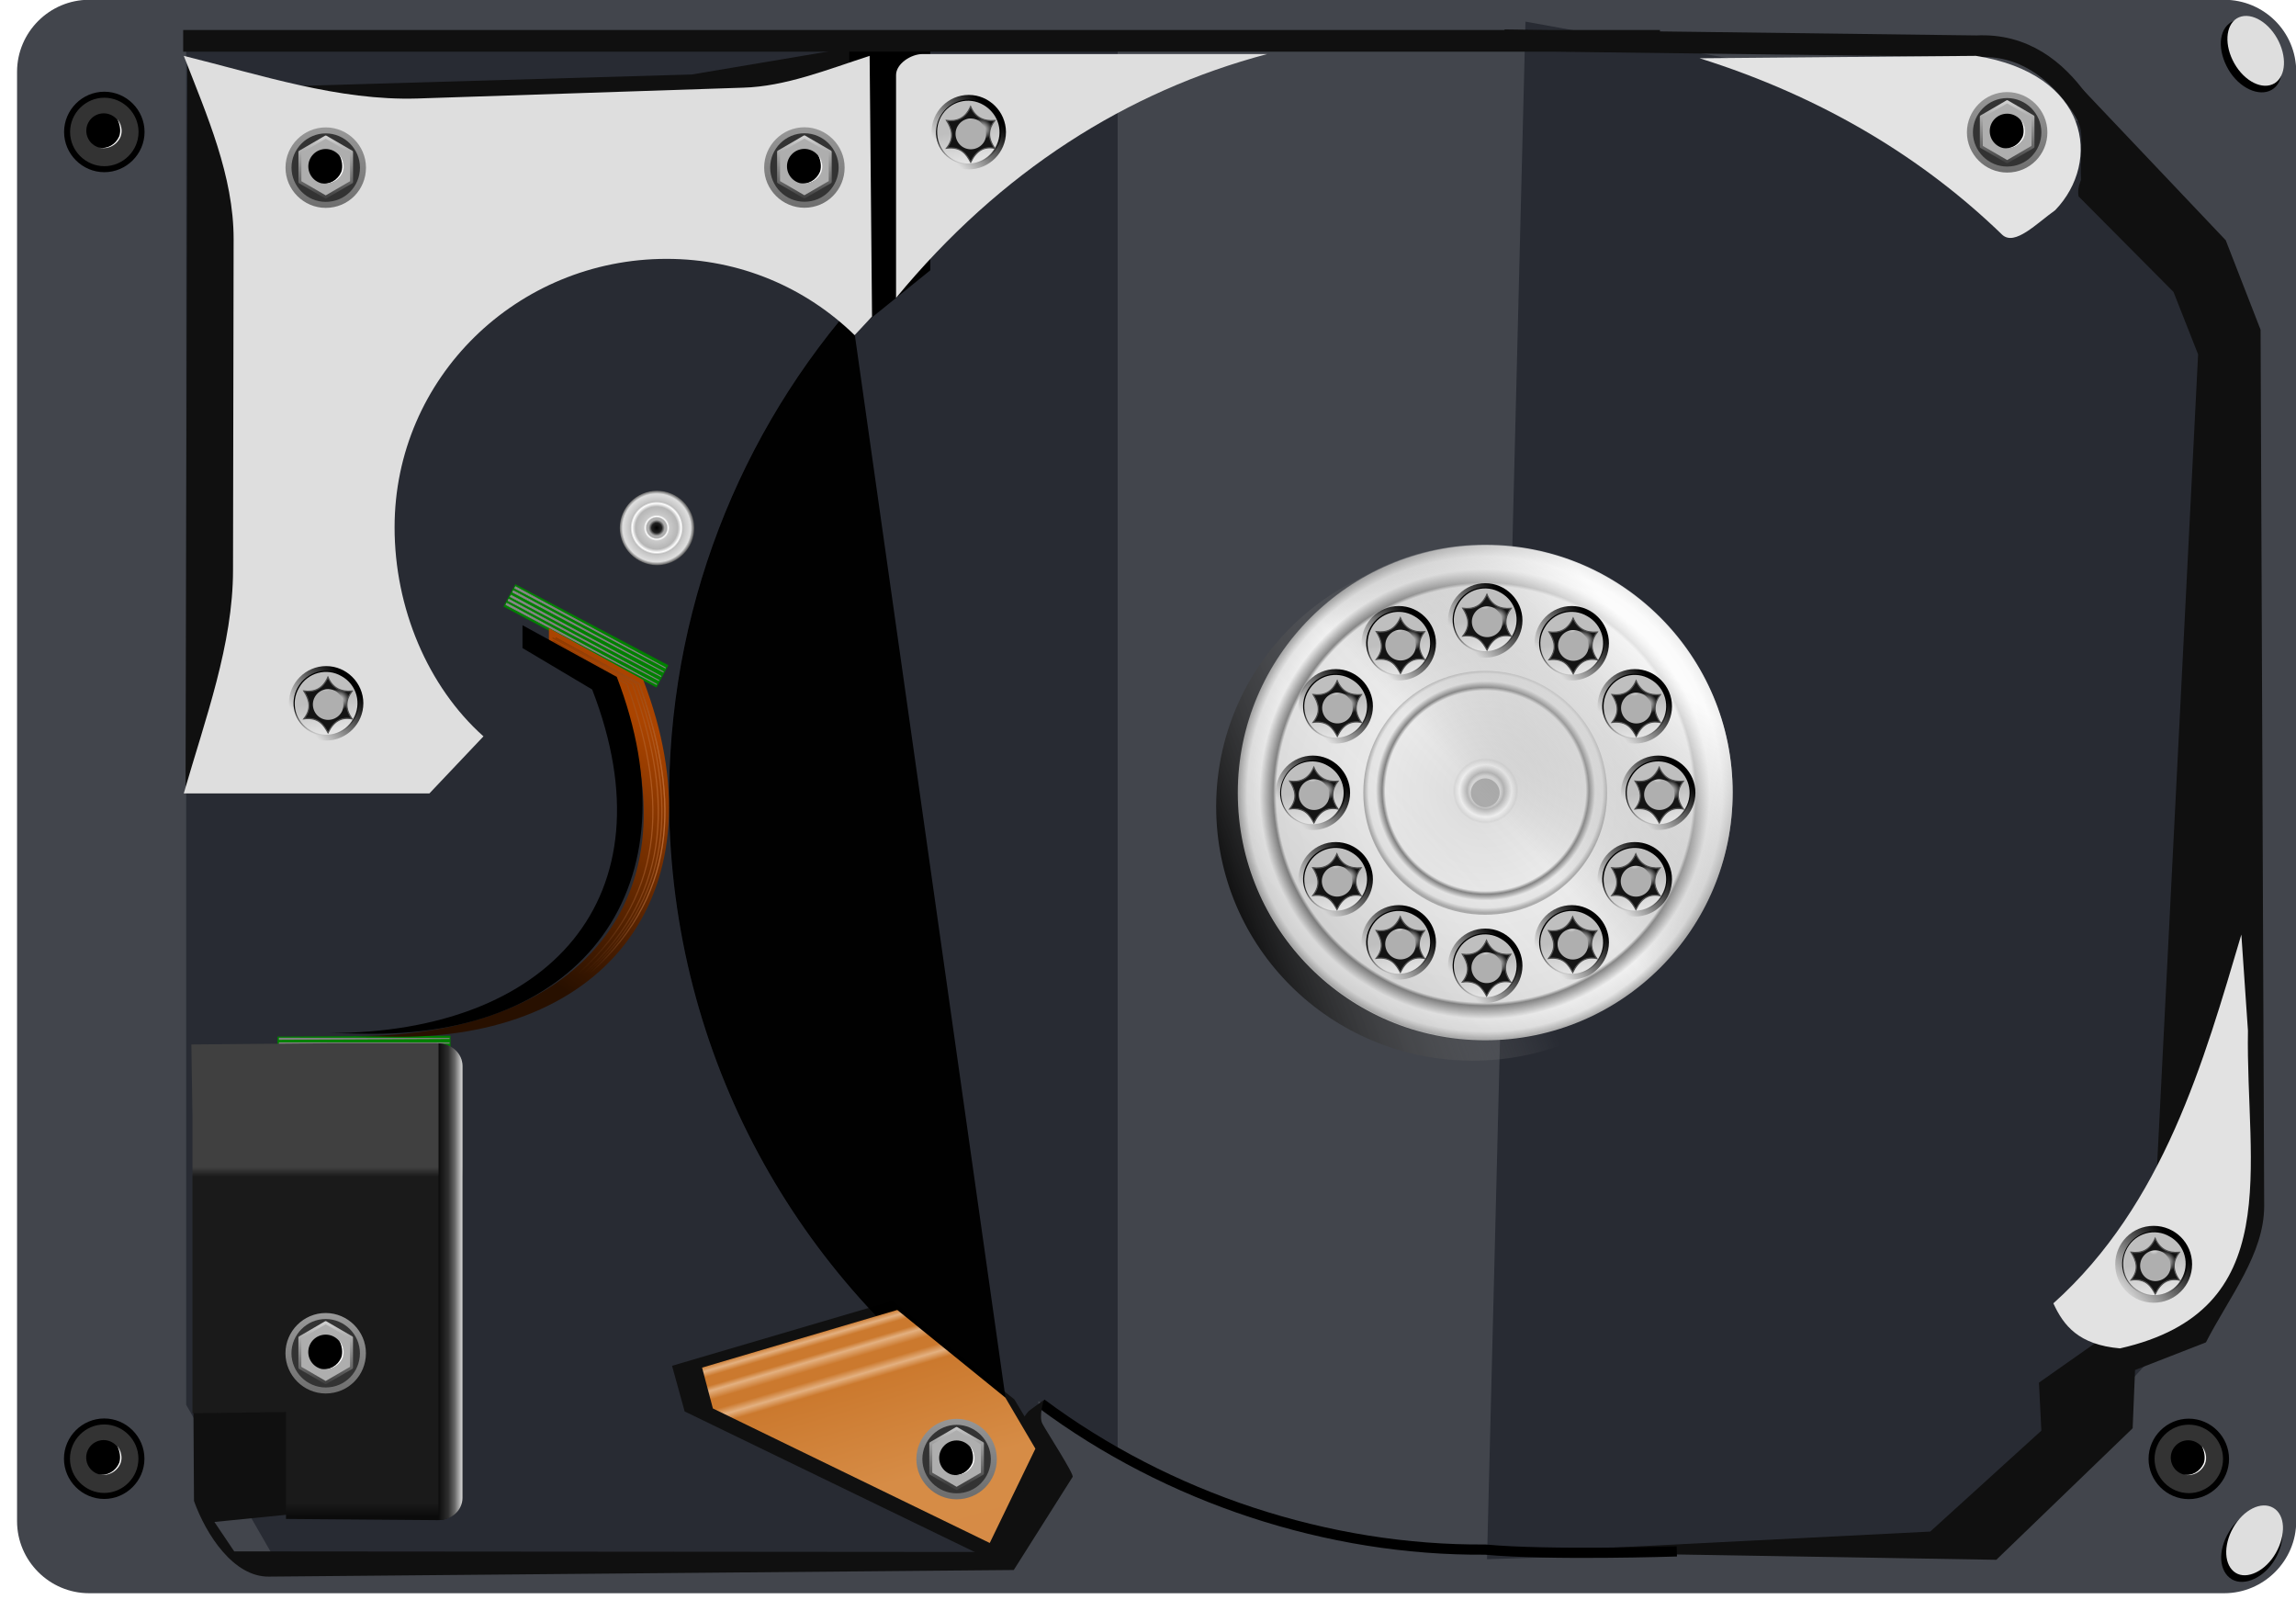 <?xml version="1.0" encoding="utf-8"?>
<!-- Generator: Adobe Illustrator 19.0.0, SVG Export Plug-In . SVG Version: 6.00 Build 0)  -->
<svg version="1.1" id="Capa_1" xmlns="http://www.w3.org/2000/svg" xmlns:xlink="http://www.w3.org/1999/xlink" x="0px" y="0px"
	 viewBox="-463 91.5 382.3 270" style="enable-background:new -463 91.5 382.3 270;" xml:space="preserve">
<style type="text/css">
	.st0{fill:#42454C;}
	.st1{fill:#DEDEDE;}
	.st2{fill:#282B33;}
	.st3{fill:#101010;}
	.st4{opacity:0.983;enable-background:new    ;}
	.st5{fill:none;stroke:#000000;stroke-width:0.2;stroke-linecap:round;stroke-linejoin:round;}
	.st6{fill:#E2E2E2;}
	.st7{fill:url(#SVGID_1_);}
	.st8{fill:url(#SVGID_2_);}
	.st9{fill:url(#SVGID_3_);}
	.st10{fill:url(#SVGID_4_);stroke:#4D4D4D;stroke-width:0.25;}
	.st11{fill:url(#SVGID_5_);}
	.st12{fill:none;stroke:#101010;stroke-width:3.6;}
	.st13{fill:#E3E3E3;}
	.st14{fill:#333333;stroke:url(#SVGID_6_);}
	.st15{fill:#1A1A1A;}
	.st16{fill:#AEAEAE;stroke:url(#SVGID_7_);stroke-width:0.491;stroke-linecap:round;stroke-linejoin:round;}
	.st17{fill:#FFFFFF;}
	.st18{fill:url(#SVGID_8_);}
	.st19{fill:url(#SVGID_9_);}
	.st20{fill:url(#SVGID_10_);}
	.st21{fill:url(#SVGID_11_);}
	.st22{fill:url(#SVGID_12_);}
	.st23{fill:url(#SVGID_13_);}
	.st24{fill:url(#SVGID_14_);}
	.st25{fill:url(#SVGID_15_);}
	.st26{fill:url(#SVGID_16_);stroke:#4D4D4D;stroke-width:0.25;}
	.st27{fill:url(#SVGID_17_);}
	.st28{fill:url(#SVGID_18_);}
	.st29{fill:url(#SVGID_19_);}
	.st30{fill:url(#SVGID_20_);}
	.st31{fill:url(#SVGID_21_);stroke:#4D4D4D;stroke-width:0.25;}
	.st32{fill:url(#SVGID_22_);}
	.st33{fill:url(#SVGID_23_);}
	.st34{fill:url(#SVGID_24_);}
	.st35{fill:url(#SVGID_25_);}
	.st36{fill:url(#SVGID_26_);stroke:#4D4D4D;stroke-width:0.25;}
	.st37{fill:url(#SVGID_27_);}
	.st38{fill:url(#SVGID_28_);}
	.st39{fill:url(#SVGID_29_);}
	.st40{fill:url(#SVGID_30_);}
	.st41{fill:url(#SVGID_31_);stroke:#4D4D4D;stroke-width:0.25;}
	.st42{fill:url(#SVGID_32_);}
	.st43{fill:url(#SVGID_33_);}
	.st44{fill:url(#SVGID_34_);}
	.st45{fill:url(#SVGID_35_);}
	.st46{fill:url(#SVGID_36_);stroke:#4D4D4D;stroke-width:0.25;}
	.st47{fill:url(#SVGID_37_);}
	.st48{fill:url(#SVGID_38_);}
	.st49{fill:url(#SVGID_39_);}
	.st50{fill:url(#SVGID_40_);}
	.st51{fill:url(#SVGID_41_);stroke:#4D4D4D;stroke-width:0.25;}
	.st52{fill:url(#SVGID_42_);}
	.st53{fill:url(#SVGID_43_);}
	.st54{fill:url(#SVGID_44_);}
	.st55{fill:url(#SVGID_45_);}
	.st56{fill:url(#SVGID_46_);stroke:#4D4D4D;stroke-width:0.25;}
	.st57{fill:url(#SVGID_47_);}
	.st58{fill:url(#SVGID_48_);}
	.st59{fill:url(#SVGID_49_);}
	.st60{fill:url(#SVGID_50_);}
	.st61{fill:url(#SVGID_51_);stroke:#4D4D4D;stroke-width:0.25;}
	.st62{fill:url(#SVGID_52_);}
	.st63{fill:url(#SVGID_53_);}
	.st64{fill:url(#SVGID_54_);}
	.st65{fill:url(#SVGID_55_);}
	.st66{fill:url(#SVGID_56_);stroke:#4D4D4D;stroke-width:0.25;}
	.st67{fill:url(#SVGID_57_);}
	.st68{fill:url(#SVGID_58_);}
	.st69{fill:url(#SVGID_59_);}
	.st70{fill:url(#SVGID_60_);}
	.st71{fill:url(#SVGID_61_);stroke:#4D4D4D;stroke-width:0.25;}
	.st72{fill:url(#SVGID_62_);}
	.st73{fill:url(#SVGID_63_);}
	.st74{fill:url(#SVGID_64_);}
	.st75{fill:url(#SVGID_65_);}
	.st76{fill:url(#SVGID_66_);stroke:#4D4D4D;stroke-width:0.25;}
	.st77{fill:url(#SVGID_67_);}
	.st78{fill:url(#SVGID_68_);}
	.st79{fill:url(#SVGID_69_);}
	.st80{fill:url(#SVGID_70_);}
	.st81{fill:url(#SVGID_71_);stroke:#4D4D4D;stroke-width:0.25;}
	.st82{fill:url(#SVGID_72_);}
	.st83{fill:url(#SVGID_73_);}
	.st84{fill:url(#SVGID_74_);}
	.st85{fill:url(#SVGID_75_);}
	.st86{fill:url(#SVGID_76_);stroke:#4D4D4D;stroke-width:0.25;}
	.st87{fill:url(#SVGID_77_);}
	.st88{fill:#42454C;stroke:#42454C;}
	.st89{fill:none;stroke:#000000;stroke-width:1.7;}
	.st90{fill:#008000;}
	.st91{fill:#999999;stroke:#808080;stroke-width:0.205;}
	.st92{fill:#FF0000;stroke:#800000;stroke-width:0.86;stroke-linecap:round;stroke-linejoin:round;}
	.st93{fill:none;stroke:#FF00FF;stroke-width:0.926;stroke-linecap:round;stroke-linejoin:round;}
	.st94{fill:url(#SVGID_78_);}
	.st95{fill:#333333;stroke:url(#SVGID_79_);}
	.st96{fill:#AEAEAE;stroke:url(#SVGID_80_);stroke-width:0.491;stroke-linecap:round;stroke-linejoin:round;}
	.st97{fill:#333333;stroke:url(#SVGID_81_);}
	.st98{fill:#AEAEAE;stroke:url(#SVGID_82_);stroke-width:0.491;stroke-linecap:round;stroke-linejoin:round;}
	.st99{fill:url(#SVGID_83_);}
	.st100{fill:url(#SVGID_84_);}
	.st101{fill:url(#SVGID_85_);}
	.st102{fill:url(#SVGID_86_);stroke:#4D4D4D;stroke-width:0.25;}
	.st103{fill:url(#SVGID_87_);}
	.st104{fill:#999999;stroke:#808080;stroke-width:0.218;}
	.st105{fill:url(#SVGID_88_);}
	.st106{fill:url(#SVGID_89_);}
	.st107{fill:url(#SVGID_90_);}
	.st108{fill:none;stroke:url(#SVGID_91_);stroke-width:0.2;}
	.st109{fill:none;stroke:url(#SVGID_92_);stroke-width:0.2;}
	.st110{fill:none;stroke:url(#SVGID_93_);stroke-width:0.2;}
	.st111{fill:none;stroke:url(#SVGID_94_);stroke-width:0.2;}
	.st112{fill:none;stroke:url(#SVGID_95_);stroke-width:0.2;}
	.st113{fill:#333333;stroke:url(#SVGID_96_);}
	.st114{fill:#AEAEAE;stroke:url(#SVGID_97_);stroke-width:0.491;stroke-linecap:round;stroke-linejoin:round;}
	.st115{fill:#333333;stroke:#000000;}
	.st116{fill:url(#SVGID_98_);}
	.st117{fill:#333333;stroke:url(#SVGID_99_);}
	.st118{fill:#AEAEAE;stroke:url(#SVGID_100_);stroke-width:0.491;stroke-linecap:round;stroke-linejoin:round;}
</style>
<g>
	<g transform="translate(245.74 97.964)">
		<path class="st0" d="M-326.4,5.5v241.3c0,6.6-5.4,12-12,12h-355.5c-6.6,0-12-5.4-12-12V5.5c0-6.6,5.4-12,12-12h355.5
			C-331.8-6.5-326.4-1.2-326.4,5.5"/>
		<path d="M-330.5,8.5c-2.1,1.2-5.4-0.3-7.2-3.4c-1.8-3.1-1.7-6.6,0.5-7.9c2.2-1.3,5.4,0.3,7.2,3.4C-328.2,3.8-328.4,7.3-330.5,8.5z
			"/>
		<path class="st1" d="M-330,7.4c-2,1.2-5-0.3-6.7-3.3c-1.7-3-1.5-6.3,0.4-7.5c2-1.2,5,0.3,6.7,3.3S-328.1,6.2-330,7.4z"/>
		<path d="M-330.4,245.2c-2.1-1.2-5.4,0.3-7.2,3.4c-1.9,3.1-1.7,6.6,0.5,7.9c2.1,1.2,5.4-0.3,7.2-3.4S-328.3,246.4-330.4,245.2z"/>
		<path class="st1" d="M-330.2,244.6c-2-1.2-5,0.3-6.7,3.3s-1.5,6.3,0.4,7.5s5-0.3,6.7-3.3S-328.2,245.8-330.2,244.6z"/>
	</g>
	<path class="st2" d="M-432,325.4v-228h155.1v237.7l-19.6,15l-119.8,2.6"/>
	<g>
		<polygon class="st3" points="-321.1,99.4 -347.8,103.9 -416.6,105.9 -431.8,102 -432.1,222.6 -399,134.9 -319.6,107.9 
			-321.5,100.8 		"/>
	</g>
	<g>
		<polygon class="st3" points="-314.4,308.1 -294.1,324.5 -288.4,334 -297,351.7 -349,326.5 -351.1,318.9 		"/>
	</g>
	<g>
		<path class="st4" d="M-294.9,329c-32.7-21.4-54.9-57.9-56.5-99.9c-1.2-32.8,10.3-63.2,30.1-86.3"/>
		<path class="st5" d="M-294.9,329c-32.7-21.4-54.9-57.9-56.5-99.9c-1.2-32.8,10.3-63.2,30.1-86.3"/>
	</g>
	<path d="M-308.1,97.8v38.7l-13.5,10.9V98L-308.1,97.8L-308.1,97.8z"/>
	<path class="st2" d="M-90.9,143.9l-8.5,167.8l-26.4,29.1l-21,8.2l-68.6,2.1l6.4-256l94.7,17.1L-90.9,143.9L-90.9,143.9z"/>
	<g>
		<path class="st3" d="M-116.3,106.3l1.3,12.9c-1.4,1.7-2.2,3.3-1.9,5l15.8,15.9l4.1,10.4l-8,158.2l-18.5,13l0.4,8l-18.5,16.8
			l-67.3,3.4l78.3,1.3l22.7-21.9l0.4-9.7l11.8-4.6c3.9-7.6,9.7-14.7,9.7-22.7l-0.6-145.9l-5.8-14.9L-116.3,106.3L-116.3,106.3z"/>
	</g>
	<path class="st6" d="M-88.7,263.1c-0.4,22.6,6.5,46.6-21.3,52.9c-6.9-0.6-9.4-3.8-11.1-7.5C-102.7,292-96,268-89.8,247.1
		L-88.7,263.1L-88.7,263.1L-88.7,263.1z"/>
	
		<linearGradient id="SVGID_1_" gradientUnits="userSpaceOnUse" x1="-493.918" y1="-384.031" x2="-486.178" y2="-375.321" gradientTransform="matrix(-1.425152e-010 1.058 -1.058 -1.425152e-010 -506.954 821.248)">
		<stop  offset="0" style="stop-color:#000000"/>
		<stop  offset="1" style="stop-color:#000000;stop-opacity:0"/>
	</linearGradient>
	<path class="st7" d="M-104.4,308.4c-3.5,0-6.4-2.8-6.4-6.4c0-3.5,2.8-6.4,6.4-6.4c3.5,0,6.4,2.8,6.4,6.4
		C-98,305.6-100.9,308.4-104.4,308.4z"/>
	
		<linearGradient id="SVGID_2_" gradientUnits="userSpaceOnUse" x1="-6824.431" y1="-2563.045" x2="-6832.261" y2="-2574.275" gradientTransform="matrix(-0.337 -0.194 0.194 -0.337 -1903.3 -1886.093)">
		<stop  offset="0" style="stop-color:#000000"/>
		<stop  offset="1" style="stop-color:#000000;stop-opacity:0"/>
	</linearGradient>
	<path class="st8" d="M-108.9,299.2c1.5-2.6,4.8-3.5,7.4-2c2.6,1.5,3.5,4.8,2,7.4s-4.8,3.5-7.4,2
		C-109.6,305.1-110.4,301.8-108.9,299.2z"/>
	
		<linearGradient id="SVGID_3_" gradientUnits="userSpaceOnUse" x1="-6953.525" y1="-2675.249" x2="-6966.905" y2="-2690.859" gradientTransform="matrix(-0.324 -0.187 0.187 -0.324 -1854.719 -1866.009)">
		<stop  offset="0" style="stop-color:#BFBFBF"/>
		<stop  offset="1" style="stop-color:#F4F4F4"/>
	</linearGradient>
	<path class="st9" d="M-108.8,299.3c1.4-2.5,4.6-3.4,7.1-1.9c2.5,1.4,3.4,4.6,1.9,7.1c-1.4,2.5-4.6,3.4-7.1,1.9
		C-109.4,305-110.2,301.8-108.8,299.3z"/>
	<g transform="matrix(.4 -.692 .692 .4 -962.49 615.26)">
		
			<radialGradient id="SVGID_4_" cx="9508.499" cy="8772.804" r="5.869" gradientTransform="matrix(3.042061e-005 0.408 -0.353 4.458295e-006 3974.873 -3144.395)" gradientUnits="userSpaceOnUse">
			<stop  offset="0" style="stop-color:#F2F2F2"/>
			<stop  offset="1" style="stop-color:#141414"/>
		</radialGradient>
		<path class="st10" d="M871.4,736.7c0.9-1.5,1.9-3.3,0-5.8c2.7,0.4,4-1,5-2.9c0.8,1.9,2.2,3.2,5,2.9c-1.5,2-1.3,3.9,0,5.8
			c-2.2-0.3-3.9,0.5-5,2.9C875.7,737.5,874.1,736.5,871.4,736.7z"/>
		
			<radialGradient id="SVGID_5_" cx="12180.831" cy="10606.88" r="5.26" gradientTransform="matrix(6.587563e-005 0.245 -0.245 6.587563e-005 3477.316 -2253.303)" gradientUnits="userSpaceOnUse">
			<stop  offset="0" style="stop-color:#F0F0F0"/>
			<stop  offset="1" style="stop-color:#AFAFAF"/>
		</radialGradient>
		<path class="st11" d="M876.5,737c-1.7,0-3.2-1.4-3.2-3.2c0-1.7,1.4-3.2,3.2-3.2s3.2,1.4,3.2,3.2C879.6,735.5,878.2,737,876.5,737z
			"/>
	</g>
	<path class="st12" d="M-114.6,123.7c-0.6-9.8,1.3-10.3-2.4-15.4c-3.7-5.1-9-9.5-16.9-9.1l-78.6-1 M-186.6,98.3h-245.9"/>
	<path class="st13" d="M-120.8,126.5c7.8-8.1,5.7-22.7-13.2-25.7l-46,0.4c20.7,6.5,37.4,16.8,50.4,29.4
		C-127.5,132.5-123.9,128.7-120.8,126.5L-120.8,126.5z"/>
	<g transform="translate(43.005 -393.87)">
		
			<linearGradient id="SVGID_6_" gradientUnits="userSpaceOnUse" x1="-629.152" y1="-393.49" x2="-616.135" y2="-393.49" gradientTransform="matrix(-1.389864e-010 1.032 -1.032 -1.389864e-010 -577.882 1149.876)">
			<stop  offset="0" style="stop-color:#999999"/>
			<stop  offset="1" style="stop-color:#6F6F6F"/>
		</linearGradient>
		<path class="st14" d="M-171.8,513.6c-3.4,0-6.2-2.8-6.2-6.2s2.8-6.2,6.2-6.2s6.2,2.8,6.2,6.2S-168.3,513.6-171.8,513.6z"/>
		<path class="st15" d="M-169.6,508.6c-0.7,1.2-2.2,1.6-3.5,0.9s-1.6-2.2-0.9-3.5c0.7-1.2,2.2-1.6,3.5-0.9
			C-169.3,505.9-168.9,507.4-169.6,508.6z"/>
		
			<linearGradient id="SVGID_7_" gradientUnits="userSpaceOnUse" x1="-1265.743" y1="-5.823" x2="-1257.099" y2="-5.823" gradientTransform="matrix(-1.644428e-010 1.221 -1.222 -1.645505e-010 -178.954 2047.354)">
			<stop  offset="0" style="stop-color:#D7D7D7"/>
			<stop  offset="1" style="stop-color:#404040"/>
		</linearGradient>
		<path class="st16" d="M-176.1,509.8v-5l4.3-2.5l4.3,2.5v5l-4.3,2.5L-176.1,509.8z"/>
		<path d="M-171.8,510.1c-1.6,0-2.9-1.3-2.9-2.9c0-1.6,1.3-2.9,2.9-2.9c1.6,0,2.9,1.3,2.9,2.9C-168.9,508.8-170.2,510.1-171.8,510.1
			z"/>
		<path class="st17" d="M-169.5,505.3c0.6,0.8,0.9,1.9,0.5,2.9c-0.6,1.4-2.1,2.2-3.6,1.8c1.4,0.3,2.8-0.5,3.4-1.9
			C-168.9,507.2-169.1,506.2-169.5,505.3"/>
	</g>
	
		<linearGradient id="SVGID_8_" gradientUnits="userSpaceOnUse" x1="-912.597" y1="-199.086" x2="-926.477" y2="-236.736" gradientTransform="matrix(-1.513105e-010 1.123 -1.133 -1.525766e-010 -486.06 1266.655)">
		<stop  offset="0" style="stop-color:#060606"/>
		<stop  offset="1" style="stop-color:#909090;stop-opacity:0"/>
	</linearGradient>
	<path class="st18" d="M-217.8,268.1c-23.6,0-42.7-18.9-42.7-42.3s19.1-42.3,42.7-42.3s42.6,18.9,42.6,42.3
		S-194.2,268.1-217.8,268.1L-217.8,268.1z"/>
	
		<radialGradient id="SVGID_9_" cx="-888.305" cy="-253.369" r="37.619" gradientTransform="matrix(-1.475122e-010 1.095 -1.095 -1.475122e-010 -493.229 1196.408)" gradientUnits="userSpaceOnUse">
		<stop  offset="0" style="stop-color:#F4F4F4"/>
		<stop  offset="0.842" style="stop-color:#E5E5E5"/>
		<stop  offset="0.855" style="stop-color:#878787"/>
		<stop  offset="0.909" style="stop-color:#F0F0F0"/>
		<stop  offset="0.96" style="stop-color:#E7E7E7"/>
		<stop  offset="1" style="stop-color:#A9A9A9;stop-opacity:0.974"/>
	</radialGradient>
	<path class="st19" d="M-215.7,264.7c-22.8,0-41.2-18.5-41.2-41.2s18.5-41.2,41.2-41.2s41.2,18.5,41.2,41.2
		C-174.5,246.2-192.9,264.7-215.7,264.7L-215.7,264.7z"/>
	
		<radialGradient id="SVGID_10_" cx="-915.26" cy="-244.764" r="18.128" gradientTransform="matrix(-1.505293e-010 1.118 -1.118 -1.505293e-010 -489.289 1246.431)" gradientUnits="userSpaceOnUse">
		<stop  offset="0" style="stop-color:#DADADA"/>
		<stop  offset="0.123" style="stop-color:#D5D5D5"/>
		<stop  offset="0.152" style="stop-color:#B5B5B5"/>
		<stop  offset="0.214" style="stop-color:#EEEEEE"/>
		<stop  offset="0.257" style="stop-color:#D7D7D7"/>
		<stop  offset="0.271" style="stop-color:#E0E0E0"/>
		<stop  offset="0.823" style="stop-color:#EAEAEA"/>
		<stop  offset="0.85" style="stop-color:#828282;stop-opacity:0.984"/>
		<stop  offset="0.901" style="stop-color:#E9E9E9"/>
		<stop  offset="0.961" style="stop-color:#E7E7E7"/>
		<stop  offset="1" style="stop-color:#ADADAD"/>
	</radialGradient>
	<path class="st20" d="M-215.7,243.8c-11.2,0-20.3-9.1-20.3-20.3c0-11.2,9.1-20.3,20.3-20.3s20.3,9.1,20.3,20.3
		S-204.5,243.8-215.7,243.8z"/>
	
		<radialGradient id="SVGID_11_" cx="13599.936" cy="-4944.259" r="23.487" gradientTransform="matrix(-1.381917e-011 0.103 -0.103 -1.381917e-011 -723.084 -1171.786)" gradientUnits="userSpaceOnUse">
		<stop  offset="0" style="stop-color:#111111"/>
		<stop  offset="0.932" style="stop-color:#505050"/>
		<stop  offset="1" style="stop-color:#ABABAB"/>
	</radialGradient>
	<path class="st21" d="M-215.7,225.9c-1.3,0-2.4-1.1-2.4-2.4s1.1-2.4,2.4-2.4c1.3,0,2.4,1.1,2.4,2.4
		C-213.3,224.8-214.4,225.9-215.7,225.9z"/>
	
		<linearGradient id="SVGID_12_" gradientUnits="userSpaceOnUse" x1="-3911.74" y1="772.139" x2="-3957.72" y2="722.369" gradientTransform="matrix(1.475122e-010 -1.095 1.095 1.475122e-010 -1035.008 -4085.09)">
		<stop  offset="0" style="stop-color:#FFFFFF;stop-opacity:0.826"/>
		<stop  offset="0.5" style="stop-color:#7E7E7E;stop-opacity:0"/>
		<stop  offset="1" style="stop-color:#000000;stop-opacity:9.570000e-002"/>
	</linearGradient>
	<path class="st22" d="M-215.7,182.2c22.8,0,41.2,18.5,41.2,41.2s-18.5,41.2-41.2,41.2s-41.2-18.5-41.2-41.2
		S-238.5,182.2-215.7,182.2L-215.7,182.2z"/>
	
		<linearGradient id="SVGID_13_" gradientUnits="userSpaceOnUse" x1="-453.883" y1="-397.199" x2="-447.313" y2="-390.009" gradientTransform="matrix(-1.389864e-010 1.032 -1.032 -1.389864e-010 -650.617 688.523)">
		<stop  offset="0" style="stop-color:#000000"/>
		<stop  offset="1" style="stop-color:#000000;stop-opacity:0"/>
	</linearGradient>
	<path class="st23" d="M-244.4,229.7c-3.4,0-6.2-2.8-6.2-6.2c0-3.4,2.8-6.2,6.2-6.2s6.2,2.8,6.2,6.2S-241,229.7-244.4,229.7z"/>
	
		<linearGradient id="SVGID_14_" gradientUnits="userSpaceOnUse" x1="-6824.429" y1="-2563.046" x2="-6832.259" y2="-2574.276" gradientTransform="matrix(-0.337 -0.194 0.194 -0.337 -2043.5 -1964.503)">
		<stop  offset="0" style="stop-color:#000000"/>
		<stop  offset="1" style="stop-color:#000000;stop-opacity:0"/>
	</linearGradient>
	<path class="st24" d="M-249.1,220.8c1.5-2.6,4.8-3.5,7.4-2c2.6,1.5,3.5,4.8,2,7.4s-4.8,3.5-7.4,2
		C-249.8,226.7-250.6,223.4-249.1,220.8z"/>
	
		<linearGradient id="SVGID_15_" gradientUnits="userSpaceOnUse" x1="-6953.517" y1="-2675.255" x2="-6966.898" y2="-2690.865" gradientTransform="matrix(-0.324 -0.187 0.187 -0.324 -1994.919 -1944.429)">
		<stop  offset="0" style="stop-color:#BFBFBF"/>
		<stop  offset="1" style="stop-color:#F4F4F4"/>
	</linearGradient>
	<path class="st25" d="M-249,220.9c1.4-2.5,4.6-3.4,7.1-1.9c2.5,1.4,3.4,4.6,1.9,7.1c-1.4,2.5-4.6,3.4-7.1,1.9
		C-249.6,226.6-250.4,223.4-249,220.9z"/>
	<g transform="matrix(.4 -.692 .692 .4 -1040.9 755.46)">
		
			<radialGradient id="SVGID_16_" cx="10339.231" cy="9329.027" r="5.869" gradientTransform="matrix(3.042061e-005 0.408 -0.353 4.458295e-006 4369.564 -3686.969)" gradientUnits="userSpaceOnUse">
			<stop  offset="0" style="stop-color:#F2F2F2"/>
			<stop  offset="1" style="stop-color:#141414"/>
		</radialGradient>
		<path class="st26" d="M1069.6,533c0.9-1.5,1.9-3.3,0-5.8c2.7,0.4,4-1,5-2.9c0.8,1.9,2.2,3.2,5,2.9c-1.5,2-1.3,3.9,0,5.8
			c-2.2-0.3-3.9,0.5-5,2.9C1073.9,533.8,1072.3,532.8,1069.6,533z"/>
		
			<radialGradient id="SVGID_17_" cx="13011.564" cy="11163.103" r="5.26" gradientTransform="matrix(6.587563e-005 0.245 -0.245 6.587563e-005 3811.938 -2660.769)" gradientUnits="userSpaceOnUse">
			<stop  offset="0" style="stop-color:#F0F0F0"/>
			<stop  offset="1" style="stop-color:#AFAFAF"/>
		</radialGradient>
		<path class="st27" d="M1074.7,533.3c-1.7,0-3.2-1.4-3.2-3.2c0-1.7,1.4-3.2,3.2-3.2c1.8,0,3.2,1.4,3.2,3.2
			C1077.8,531.8,1076.4,533.3,1074.7,533.3z"/>
	</g>
	
		<linearGradient id="SVGID_18_" gradientUnits="userSpaceOnUse" x1="-453.901" y1="-397.182" x2="-447.331" y2="-389.992" gradientTransform="matrix(-1.389864e-010 1.032 -1.032 -1.389864e-010 -646.757 702.903)">
		<stop  offset="0" style="stop-color:#000000"/>
		<stop  offset="1" style="stop-color:#000000;stop-opacity:0"/>
	</linearGradient>
	<path class="st28" d="M-240.6,244.1c-3.4,0-6.2-2.8-6.2-6.2s2.8-6.2,6.2-6.2s6.2,2.8,6.2,6.2C-234.4,241.3-237.2,244.1-240.6,244.1
		z"/>
	
		<linearGradient id="SVGID_19_" gradientUnits="userSpaceOnUse" x1="-6824.35" y1="-2563.101" x2="-6832.18" y2="-2574.331" gradientTransform="matrix(-0.337 -0.194 0.194 -0.337 -2039.65 -1950.123)">
		<stop  offset="0" style="stop-color:#000000"/>
		<stop  offset="1" style="stop-color:#000000;stop-opacity:0"/>
	</linearGradient>
	<path class="st29" d="M-245.3,235.2c1.5-2.6,4.8-3.5,7.4-2c2.6,1.5,3.5,4.8,2,7.4s-4.8,3.5-7.4,2
		C-245.9,241.1-246.8,237.8-245.3,235.2z"/>
	
		<linearGradient id="SVGID_20_" gradientUnits="userSpaceOnUse" x1="-6953.569" y1="-2675.211" x2="-6966.949" y2="-2690.821" gradientTransform="matrix(-0.324 -0.187 0.187 -0.324 -1991.069 -1930.049)">
		<stop  offset="0" style="stop-color:#BFBFBF"/>
		<stop  offset="1" style="stop-color:#F4F4F4"/>
	</linearGradient>
	<path class="st30" d="M-245.1,235.3c1.4-2.5,4.6-3.4,7.1-1.9c2.5,1.4,3.4,4.6,1.9,7.1c-1.4,2.5-4.6,3.4-7.1,1.9
		C-245.7,241-246.6,237.8-245.1,235.3z"/>
	<g transform="matrix(.4 -.692 .692 .4 -1026.5 751.61)">
		
			<radialGradient id="SVGID_21_" cx="10247.556" cy="9279.7" r="5.869" gradientTransform="matrix(3.042061e-005 0.408 -0.353 4.458295e-006 4325.765 -3649.591)" gradientUnits="userSpaceOnUse">
			<stop  offset="0" style="stop-color:#F2F2F2"/>
			<stop  offset="1" style="stop-color:#141414"/>
		</radialGradient>
		<path class="st31" d="M1043.2,533c0.9-1.5,1.9-3.3,0-5.8c2.7,0.4,4-1,5-2.9c0.8,1.9,2.2,3.2,5,2.9c-1.5,2-1.3,3.9,0,5.8
			c-2.2-0.3-3.9,0.5-5,2.9C1047.5,533.8,1045.9,532.8,1043.2,533z"/>
		
			<radialGradient id="SVGID_22_" cx="12919.888" cy="11113.777" r="5.26" gradientTransform="matrix(6.587563e-005 0.245 -0.245 6.587563e-005 3773.465 -2638.3)" gradientUnits="userSpaceOnUse">
			<stop  offset="0" style="stop-color:#F0F0F0"/>
			<stop  offset="1" style="stop-color:#AFAFAF"/>
		</radialGradient>
		<path class="st32" d="M1048.3,533.3c-1.7,0-3.2-1.4-3.2-3.2c0-1.7,1.4-3.2,3.2-3.2c1.8,0,3.2,1.4,3.2,3.2
			C1051.4,531.8,1050,533.3,1048.3,533.3z"/>
	</g>
	
		<linearGradient id="SVGID_23_" gradientUnits="userSpaceOnUse" x1="-453.922" y1="-397.163" x2="-447.352" y2="-389.973" gradientTransform="matrix(-1.389864e-010 1.032 -1.032 -1.389864e-010 -646.757 674.143)">
		<stop  offset="0" style="stop-color:#000000"/>
		<stop  offset="1" style="stop-color:#000000;stop-opacity:0"/>
	</linearGradient>
	<path class="st33" d="M-240.6,215.3c-3.4,0-6.2-2.8-6.2-6.2s2.8-6.2,6.2-6.2s6.2,2.8,6.2,6.2S-237.2,215.3-240.6,215.3z"/>
	
		<linearGradient id="SVGID_24_" gradientUnits="userSpaceOnUse" x1="-6824.355" y1="-2563.098" x2="-6832.185" y2="-2574.328" gradientTransform="matrix(-0.337 -0.194 0.194 -0.337 -2039.65 -1978.883)">
		<stop  offset="0" style="stop-color:#000000"/>
		<stop  offset="1" style="stop-color:#000000;stop-opacity:0"/>
	</linearGradient>
	<path class="st34" d="M-245.3,206.4c1.5-2.6,4.8-3.5,7.4-2c2.6,1.5,3.5,4.8,2,7.4s-4.8,3.5-7.4,2
		C-245.9,212.4-246.8,209-245.3,206.4z"/>
	
		<linearGradient id="SVGID_25_" gradientUnits="userSpaceOnUse" x1="-6953.584" y1="-2675.198" x2="-6966.964" y2="-2690.808" gradientTransform="matrix(-0.324 -0.187 0.187 -0.324 -1991.069 -1958.809)">
		<stop  offset="0" style="stop-color:#BFBFBF"/>
		<stop  offset="1" style="stop-color:#F4F4F4"/>
	</linearGradient>
	<path class="st35" d="M-245.1,206.5c1.4-2.5,4.6-3.4,7.1-1.9c2.5,1.4,3.4,4.6,1.9,7.1c-1.4,2.5-4.6,3.4-7.1,1.9
		C-245.7,212.2-246.6,209-245.1,206.5z"/>
	<g transform="matrix(.4 -.692 .692 .4 -1055.3 751.61)">
		
			<radialGradient id="SVGID_26_" cx="10409.498" cy="9359.779" r="5.869" gradientTransform="matrix(3.042061e-005 0.408 -0.353 4.458295e-006 4403.276 -3702.453)" gradientUnits="userSpaceOnUse">
			<stop  offset="0" style="stop-color:#F2F2F2"/>
			<stop  offset="1" style="stop-color:#141414"/>
		</radialGradient>
		<path class="st36" d="M1092.5,546.2c0.9-1.5,1.9-3.3,0-5.8c2.7,0.4,4-1,5-2.9c0.8,1.9,2.2,3.2,5,2.9c-1.5,2-1.3,3.9,0,5.8
			c-2.2-0.3-3.9,0.5-5,2.9C1096.8,547,1095.2,546,1092.5,546.2z"/>
		
			<radialGradient id="SVGID_27_" cx="13081.831" cy="11193.855" r="5.26" gradientTransform="matrix(6.587563e-005 0.245 -0.245 6.587563e-005 3842.33 -2664.826)" gradientUnits="userSpaceOnUse">
			<stop  offset="0" style="stop-color:#F0F0F0"/>
			<stop  offset="1" style="stop-color:#AFAFAF"/>
		</radialGradient>
		<path class="st37" d="M1097.6,546.5c-1.7,0-3.2-1.4-3.2-3.2c0-1.7,1.4-3.2,3.2-3.2c1.8,0,3.2,1.4,3.2,3.2
			C1100.7,545,1099.3,546.5,1097.6,546.5z"/>
	</g>
	
		<linearGradient id="SVGID_28_" gradientUnits="userSpaceOnUse" x1="-453.915" y1="-397.169" x2="-447.345" y2="-389.979" gradientTransform="matrix(-1.389864e-010 1.032 -1.032 -1.389864e-010 -636.237 713.43)">
		<stop  offset="0" style="stop-color:#000000"/>
		<stop  offset="1" style="stop-color:#000000;stop-opacity:0"/>
	</linearGradient>
	<path class="st38" d="M-230.1,254.6c-3.4,0-6.2-2.8-6.2-6.2s2.8-6.2,6.2-6.2s6.2,2.8,6.2,6.2S-226.6,254.6-230.1,254.6z"/>
	
		<linearGradient id="SVGID_29_" gradientUnits="userSpaceOnUse" x1="-6824.29" y1="-2563.143" x2="-6832.12" y2="-2574.373" gradientTransform="matrix(-0.337 -0.194 0.194 -0.337 -2029.12 -1939.603)">
		<stop  offset="0" style="stop-color:#000000"/>
		<stop  offset="1" style="stop-color:#000000;stop-opacity:0"/>
	</linearGradient>
	<path class="st39" d="M-234.8,245.7c1.5-2.6,4.8-3.5,7.4-2c2.6,1.5,3.5,4.8,2,7.4s-4.8,3.5-7.4,2S-236.3,248.3-234.8,245.7z"/>
	
		<linearGradient id="SVGID_30_" gradientUnits="userSpaceOnUse" x1="-6953.561" y1="-2675.218" x2="-6966.941" y2="-2690.828" gradientTransform="matrix(-0.324 -0.187 0.187 -0.324 -1980.539 -1919.519)">
		<stop  offset="0" style="stop-color:#BFBFBF"/>
		<stop  offset="1" style="stop-color:#F4F4F4"/>
	</linearGradient>
	<path class="st40" d="M-234.6,245.8c1.4-2.5,4.6-3.4,7.1-1.9c2.5,1.4,3.4,4.6,1.9,7.1c-1.4,2.5-4.6,3.4-7.1,1.9
		C-235.2,251.5-236,248.3-234.6,245.8z"/>
	<g transform="matrix(.4 -.692 .692 .4 -1016 741.08)">
		
			<radialGradient id="SVGID_31_" cx="10159.234" cy="9225.103" r="5.869" gradientTransform="matrix(3.042061e-005 0.408 -0.353 4.458295e-006 4283.711 -3600.376)" gradientUnits="userSpaceOnUse">
			<stop  offset="0" style="stop-color:#F2F2F2"/>
			<stop  offset="1" style="stop-color:#141414"/>
		</radialGradient>
		<path class="st41" d="M1020.5,546.2c0.9-1.5,1.9-3.3,0-5.8c2.7,0.4,4-1,5-2.9c0.8,1.9,2.2,3.2,5,2.9c-1.5,2-1.3,3.9,0,5.8
			c-2.2-0.3-3.9,0.5-5,2.9C1024.8,547,1023.2,546,1020.5,546.2z"/>
		
			<radialGradient id="SVGID_32_" cx="12831.566" cy="11059.18" r="5.26" gradientTransform="matrix(6.587563e-005 0.245 -0.245 6.587563e-005 3737.308 -2603.45)" gradientUnits="userSpaceOnUse">
			<stop  offset="0" style="stop-color:#F0F0F0"/>
			<stop  offset="1" style="stop-color:#AFAFAF"/>
		</radialGradient>
		<path class="st42" d="M1025.6,546.5c-1.7,0-3.2-1.4-3.2-3.2c0-1.7,1.4-3.2,3.2-3.2c1.8,0,3.2,1.4,3.2,3.2
			C1028.7,545,1027.3,546.5,1025.6,546.5z"/>
	</g>
	
		<linearGradient id="SVGID_33_" gradientUnits="userSpaceOnUse" x1="-453.906" y1="-397.177" x2="-447.336" y2="-389.987" gradientTransform="matrix(-1.389864e-010 1.032 -1.032 -1.389864e-010 -636.237 663.613)">
		<stop  offset="0" style="stop-color:#000000"/>
		<stop  offset="1" style="stop-color:#000000;stop-opacity:0"/>
	</linearGradient>
	<path class="st43" d="M-230.1,204.8c-3.4,0-6.2-2.8-6.2-6.2c0-3.4,2.8-6.2,6.2-6.2s6.2,2.8,6.2,6.2
		C-223.9,202-226.6,204.8-230.1,204.8z"/>
	
		<linearGradient id="SVGID_34_" gradientUnits="userSpaceOnUse" x1="-6824.288" y1="-2563.144" x2="-6832.118" y2="-2574.374" gradientTransform="matrix(-0.337 -0.194 0.194 -0.337 -2029.12 -1989.414)">
		<stop  offset="0" style="stop-color:#000000"/>
		<stop  offset="1" style="stop-color:#000000;stop-opacity:0"/>
	</linearGradient>
	<path class="st44" d="M-234.8,195.9c1.5-2.6,4.8-3.5,7.4-2c2.6,1.5,3.5,4.8,2,7.4s-4.8,3.5-7.4,2S-236.3,198.5-234.8,195.9z"/>
	
		<linearGradient id="SVGID_35_" gradientUnits="userSpaceOnUse" x1="-6953.553" y1="-2675.224" x2="-6966.934" y2="-2690.834" gradientTransform="matrix(-0.324 -0.187 0.187 -0.324 -1980.539 -1969.339)">
		<stop  offset="0" style="stop-color:#BFBFBF"/>
		<stop  offset="1" style="stop-color:#F4F4F4"/>
	</linearGradient>
	<path class="st45" d="M-234.6,196c1.4-2.5,4.6-3.4,7.1-1.9c2.5,1.4,3.4,4.6,1.9,7.1c-1.4,2.5-4.6,3.4-7.1,1.9
		C-235.2,201.7-236,198.5-234.6,196z"/>
	<g transform="matrix(.4 -.692 .692 .4 -1065.8 741.08)">
		
			<radialGradient id="SVGID_36_" cx="10439.261" cy="9363.574" r="5.869" gradientTransform="matrix(3.042061e-005 0.408 -0.353 4.458295e-006 4417.741 -3691.784)" gradientUnits="userSpaceOnUse">
			<stop  offset="0" style="stop-color:#F2F2F2"/>
			<stop  offset="1" style="stop-color:#141414"/>
		</radialGradient>
		<path class="st46" d="M1105.6,569c0.9-1.5,1.9-3.3,0-5.8c2.7,0.4,4-1,5-2.9c0.8,1.9,2.2,3.2,5,2.9c-1.5,2-1.3,3.9,0,5.8
			c-2.2-0.3-3.9,0.5-5,2.9C1109.9,569.8,1108.3,568.8,1105.6,569z"/>
		
			<radialGradient id="SVGID_37_" cx="13111.594" cy="11197.651" r="5.26" gradientTransform="matrix(6.587563e-005 0.245 -0.245 6.587563e-005 3856.386 -2649.318)" gradientUnits="userSpaceOnUse">
			<stop  offset="0" style="stop-color:#F0F0F0"/>
			<stop  offset="1" style="stop-color:#AFAFAF"/>
		</radialGradient>
		<path class="st47" d="M1110.7,569.3c-1.7,0-3.2-1.4-3.2-3.2c0-1.7,1.4-3.2,3.2-3.2c1.8,0,3.2,1.4,3.2,3.2
			C1113.8,567.8,1112.4,569.3,1110.7,569.3z"/>
	</g>
	
		<linearGradient id="SVGID_38_" gradientUnits="userSpaceOnUse" x1="-453.89" y1="-397.192" x2="-447.32" y2="-390.002" gradientTransform="matrix(-1.389864e-010 1.032 -1.032 -1.389864e-010 -621.857 717.283)">
		<stop  offset="0" style="stop-color:#000000"/>
		<stop  offset="1" style="stop-color:#000000;stop-opacity:0"/>
	</linearGradient>
	<path class="st48" d="M-215.7,258.5c-3.4,0-6.2-2.8-6.2-6.2s2.8-6.2,6.2-6.2s6.2,2.8,6.2,6.2S-212.3,258.5-215.7,258.5z"/>
	
		<linearGradient id="SVGID_39_" gradientUnits="userSpaceOnUse" x1="-6824.325" y1="-2563.119" x2="-6832.155" y2="-2574.349" gradientTransform="matrix(-0.337 -0.194 0.194 -0.337 -2014.74 -1935.743)">
		<stop  offset="0" style="stop-color:#000000"/>
		<stop  offset="1" style="stop-color:#000000;stop-opacity:0"/>
	</linearGradient>
	<path class="st49" d="M-220.4,249.6c1.5-2.6,4.8-3.5,7.4-2c2.6,1.5,3.5,4.8,2,7.4s-4.8,3.5-7.4,2S-221.9,252.2-220.4,249.6z"/>
	
		<linearGradient id="SVGID_40_" gradientUnits="userSpaceOnUse" x1="-6953.542" y1="-2675.234" x2="-6966.921" y2="-2690.844" gradientTransform="matrix(-0.324 -0.187 0.187 -0.324 -1966.159 -1915.669)">
		<stop  offset="0" style="stop-color:#BFBFBF"/>
		<stop  offset="1" style="stop-color:#F4F4F4"/>
	</linearGradient>
	<path class="st50" d="M-220.2,249.7c1.4-2.5,4.6-3.4,7.1-1.9c2.5,1.4,3.4,4.6,1.9,7.1c-1.4,2.5-4.6,3.4-7.1,1.9
		C-220.8,255.4-221.7,252.2-220.2,249.7z"/>
	<g transform="matrix(.4 -.692 .692 .4 -1012.1 726.7)">
		
			<radialGradient id="SVGID_41_" cx="10097.32" cy="9179.571" r="5.869" gradientTransform="matrix(3.042061e-005 0.408 -0.353 4.458295e-006 4254.377 -3552.329)" gradientUnits="userSpaceOnUse">
			<stop  offset="0" style="stop-color:#F2F2F2"/>
			<stop  offset="1" style="stop-color:#141414"/>
		</radialGradient>
		<path class="st51" d="M1007.2,569c0.9-1.5,1.9-3.3,0-5.8c2.7,0.4,4-1,5-2.9c0.8,1.9,2.2,3.2,5,2.9c-1.5,2-1.3,3.9,0,5.8
			c-2.2-0.3-3.9,0.5-5,2.9C1011.5,569.8,1009.9,568.8,1007.2,569z"/>
		
			<radialGradient id="SVGID_42_" cx="12769.651" cy="11013.647" r="5.26" gradientTransform="matrix(6.587563e-005 0.245 -0.245 6.587563e-005 3712.892 -2565.472)" gradientUnits="userSpaceOnUse">
			<stop  offset="0" style="stop-color:#F0F0F0"/>
			<stop  offset="1" style="stop-color:#AFAFAF"/>
		</radialGradient>
		<path class="st52" d="M1012.3,569.3c-1.7,0-3.2-1.4-3.2-3.2c0-1.7,1.4-3.2,3.2-3.2s3.2,1.4,3.2,3.2
			C1015.4,567.8,1014,569.3,1012.3,569.3z"/>
	</g>
	
		<linearGradient id="SVGID_43_" gradientUnits="userSpaceOnUse" x1="-453.88" y1="-397.201" x2="-447.31" y2="-390.011" gradientTransform="matrix(-1.389864e-010 1.032 -1.032 -1.389864e-010 -621.857 659.763)">
		<stop  offset="0" style="stop-color:#000000"/>
		<stop  offset="1" style="stop-color:#000000;stop-opacity:0"/>
	</linearGradient>
	<path class="st53" d="M-215.7,201c-3.4,0-6.2-2.8-6.2-6.2c0-3.4,2.8-6.2,6.2-6.2s6.2,2.8,6.2,6.2C-209.5,198.2-212.3,201-215.7,201
		z"/>
	
		<linearGradient id="SVGID_44_" gradientUnits="userSpaceOnUse" x1="-6824.337" y1="-2563.11" x2="-6832.167" y2="-2574.34" gradientTransform="matrix(-0.337 -0.194 0.194 -0.337 -2014.74 -1993.263)">
		<stop  offset="0" style="stop-color:#000000"/>
		<stop  offset="1" style="stop-color:#000000;stop-opacity:0"/>
	</linearGradient>
	<path class="st54" d="M-220.4,192c1.5-2.6,4.8-3.5,7.4-2c2.6,1.5,3.5,4.8,2,7.4c-1.5,2.6-4.8,3.5-7.4,2
		C-221,198-221.9,194.6-220.4,192z"/>
	
		<linearGradient id="SVGID_45_" gradientUnits="userSpaceOnUse" x1="-6953.571" y1="-2675.209" x2="-6966.951" y2="-2690.818" gradientTransform="matrix(-0.324 -0.187 0.187 -0.324 -1966.159 -1973.189)">
		<stop  offset="0" style="stop-color:#BFBFBF"/>
		<stop  offset="1" style="stop-color:#F4F4F4"/>
	</linearGradient>
	<path class="st55" d="M-220.2,192.1c1.4-2.5,4.6-3.4,7.1-1.9c2.5,1.4,3.4,4.6,1.9,7.1c-1.4,2.5-4.6,3.4-7.1,1.9
		C-220.8,197.8-221.7,194.6-220.2,192.1z"/>
	<g transform="matrix(.4 -.692 .692 .4 -1069.7 726.7)">
		
			<radialGradient id="SVGID_46_" cx="10421.206" cy="9339.729" r="5.869" gradientTransform="matrix(3.042061e-005 0.408 -0.353 4.458295e-006 4409.399 -3658.053)" gradientUnits="userSpaceOnUse">
			<stop  offset="0" style="stop-color:#F2F2F2"/>
			<stop  offset="1" style="stop-color:#141414"/>
		</radialGradient>
		<path class="st56" d="M1105.7,595.4c0.9-1.5,1.9-3.3,0-5.8c2.7,0.4,4-1,5-2.9c0.8,1.9,2.2,3.2,5,2.9c-1.5,2-1.3,3.9,0,5.8
			c-2.2-0.3-3.9,0.5-5,2.9C1110,596.2,1108.4,595.2,1105.7,595.4z"/>
		
			<radialGradient id="SVGID_47_" cx="13093.539" cy="11173.806" r="5.26" gradientTransform="matrix(6.587563e-005 0.245 -0.245 6.587563e-005 3850.619 -2618.525)" gradientUnits="userSpaceOnUse">
			<stop  offset="0" style="stop-color:#F0F0F0"/>
			<stop  offset="1" style="stop-color:#AFAFAF"/>
		</radialGradient>
		<path class="st57" d="M1110.8,595.7c-1.7,0-3.2-1.4-3.2-3.2c0-1.7,1.4-3.2,3.2-3.2c1.8,0,3.2,1.4,3.2,3.2
			C1113.9,594.2,1112.5,595.7,1110.8,595.7z"/>
	</g>
	
		<linearGradient id="SVGID_48_" gradientUnits="userSpaceOnUse" x1="-453.899" y1="-397.184" x2="-447.329" y2="-389.994" gradientTransform="matrix(-1.389864e-010 1.032 -1.032 -1.389864e-010 -607.473 663.613)">
		<stop  offset="0" style="stop-color:#000000"/>
		<stop  offset="1" style="stop-color:#000000;stop-opacity:0"/>
	</linearGradient>
	<path class="st58" d="M-201.3,204.8c-3.4,0-6.2-2.8-6.2-6.2c0-3.4,2.8-6.2,6.2-6.2s6.2,2.8,6.2,6.2
		C-195.1,202-197.9,204.8-201.3,204.8z"/>
	
		<linearGradient id="SVGID_49_" gradientUnits="userSpaceOnUse" x1="-6824.373" y1="-2563.086" x2="-6832.203" y2="-2574.316" gradientTransform="matrix(-0.337 -0.194 0.194 -0.337 -2000.36 -1989.414)">
		<stop  offset="0" style="stop-color:#000000"/>
		<stop  offset="1" style="stop-color:#000000;stop-opacity:0"/>
	</linearGradient>
	<path class="st59" d="M-206,195.9c1.5-2.6,4.8-3.5,7.4-2c2.6,1.5,3.5,4.8,2,7.4s-4.8,3.5-7.4,2S-207.5,198.5-206,195.9z"/>
	
		<linearGradient id="SVGID_50_" gradientUnits="userSpaceOnUse" x1="-6953.593" y1="-2675.19" x2="-6966.973" y2="-2690.8" gradientTransform="matrix(-0.324 -0.187 0.187 -0.324 -1951.779 -1969.339)">
		<stop  offset="0" style="stop-color:#BFBFBF"/>
		<stop  offset="1" style="stop-color:#F4F4F4"/>
	</linearGradient>
	<path class="st60" d="M-205.8,196c1.4-2.5,4.6-3.4,7.1-1.9c2.5,1.4,3.4,4.6,1.9,7.1c-1.4,2.5-4.6,3.4-7.1,1.9
		C-206.4,201.7-207.3,198.5-205.8,196z"/>
	<g transform="matrix(.4 -.692 .692 .4 -1065.8 712.32)">
		
			<radialGradient id="SVGID_51_" cx="10359.293" cy="9294.197" r="5.869" gradientTransform="matrix(3.042061e-005 0.408 -0.353 4.458295e-006 4380.065 -3610.006)" gradientUnits="userSpaceOnUse">
			<stop  offset="0" style="stop-color:#F2F2F2"/>
			<stop  offset="1" style="stop-color:#141414"/>
		</radialGradient>
		<path class="st61" d="M1092.4,618.2c0.9-1.5,1.9-3.3,0-5.8c2.7,0.4,4-1,5-2.9c0.8,1.9,2.2,3.2,5,2.9c-1.5,2-1.3,3.9,0,5.8
			c-2.2-0.3-3.9,0.5-5,2.9C1096.7,619,1095.1,618,1092.4,618.2z"/>
		
			<radialGradient id="SVGID_52_" cx="13031.625" cy="11128.273" r="5.26" gradientTransform="matrix(6.587563e-005 0.245 -0.245 6.587563e-005 3826.203 -2580.547)" gradientUnits="userSpaceOnUse">
			<stop  offset="0" style="stop-color:#F0F0F0"/>
			<stop  offset="1" style="stop-color:#AFAFAF"/>
		</radialGradient>
		<path class="st62" d="M1097.5,618.5c-1.7,0-3.2-1.4-3.2-3.2c0-1.7,1.4-3.2,3.2-3.2c1.8,0,3.2,1.4,3.2,3.2
			C1100.6,617,1099.2,618.5,1097.5,618.5z"/>
	</g>
	
		<linearGradient id="SVGID_53_" gradientUnits="userSpaceOnUse" x1="-453.918" y1="-397.167" x2="-447.348" y2="-389.976" gradientTransform="matrix(-1.389864e-010 1.032 -1.032 -1.389864e-010 -596.946 674.143)">
		<stop  offset="0" style="stop-color:#000000"/>
		<stop  offset="1" style="stop-color:#000000;stop-opacity:0"/>
	</linearGradient>
	<path class="st63" d="M-190.8,215.3c-3.4,0-6.2-2.8-6.2-6.2s2.8-6.2,6.2-6.2s6.2,2.8,6.2,6.2S-187.3,215.3-190.8,215.3z"/>
	
		<linearGradient id="SVGID_54_" gradientUnits="userSpaceOnUse" x1="-6824.333" y1="-2563.113" x2="-6832.164" y2="-2574.343" gradientTransform="matrix(-0.337 -0.194 0.194 -0.337 -1989.84 -1978.883)">
		<stop  offset="0" style="stop-color:#000000"/>
		<stop  offset="1" style="stop-color:#000000;stop-opacity:0"/>
	</linearGradient>
	<path class="st64" d="M-195.5,206.4c1.5-2.6,4.8-3.5,7.4-2c2.6,1.5,3.5,4.8,2,7.4s-4.8,3.5-7.4,2C-196.1,212.4-197,209-195.5,206.4
		z"/>
	
		<linearGradient id="SVGID_55_" gradientUnits="userSpaceOnUse" x1="-6953.584" y1="-2675.198" x2="-6966.965" y2="-2690.807" gradientTransform="matrix(-0.324 -0.187 0.187 -0.324 -1941.249 -1958.809)">
		<stop  offset="0" style="stop-color:#BFBFBF"/>
		<stop  offset="1" style="stop-color:#F4F4F4"/>
	</linearGradient>
	<path class="st65" d="M-195.3,206.5c1.4-2.5,4.6-3.4,7.1-1.9c2.5,1.4,3.4,4.6,1.9,7.1c-1.4,2.5-4.6,3.4-7.1,1.9
		C-195.9,212.2-196.7,209-195.3,206.5z"/>
	<g transform="matrix(.4 -.692 .692 .4 -1055.3 701.8)">
		
			<radialGradient id="SVGID_56_" cx="10271" cy="9239.624" r="5.869" gradientTransform="matrix(3.042061e-005 0.408 -0.353 4.458295e-006 4338.025 -3560.82)" gradientUnits="userSpaceOnUse">
			<stop  offset="0" style="stop-color:#F2F2F2"/>
			<stop  offset="1" style="stop-color:#141414"/>
		</radialGradient>
		<path class="st66" d="M1069.7,631.3c0.9-1.5,1.9-3.3,0-5.8c2.7,0.4,4-1,5-2.9c0.8,1.9,2.2,3.2,5,2.9c-1.5,2-1.3,3.9,0,5.8
			c-2.2-0.3-3.9,0.5-5,2.9C1074,632.1,1072.4,631.1,1069.7,631.3z"/>
		
			<radialGradient id="SVGID_57_" cx="12943.332" cy="11073.701" r="5.26" gradientTransform="matrix(6.587563e-005 0.245 -0.245 6.587563e-005 3790.056 -2545.721)" gradientUnits="userSpaceOnUse">
			<stop  offset="0" style="stop-color:#F0F0F0"/>
			<stop  offset="1" style="stop-color:#AFAFAF"/>
		</radialGradient>
		<path class="st67" d="M1074.8,631.6c-1.7,0-3.2-1.4-3.2-3.2c0-1.7,1.4-3.2,3.2-3.2c1.8,0,3.2,1.4,3.2,3.2
			C1077.9,630.1,1076.5,631.6,1074.8,631.6z"/>
	</g>
	
		<linearGradient id="SVGID_58_" gradientUnits="userSpaceOnUse" x1="-453.897" y1="-397.186" x2="-447.327" y2="-389.996" gradientTransform="matrix(-1.389864e-010 1.032 -1.032 -1.389864e-010 -596.946 702.903)">
		<stop  offset="0" style="stop-color:#000000"/>
		<stop  offset="1" style="stop-color:#000000;stop-opacity:0"/>
	</linearGradient>
	<path class="st68" d="M-190.8,244.1c-3.4,0-6.2-2.8-6.2-6.2s2.8-6.2,6.2-6.2s6.2,2.8,6.2,6.2C-184.6,241.3-187.3,244.1-190.8,244.1
		z"/>
	
		<linearGradient id="SVGID_59_" gradientUnits="userSpaceOnUse" x1="-6824.329" y1="-2563.116" x2="-6832.159" y2="-2574.346" gradientTransform="matrix(-0.337 -0.194 0.194 -0.337 -1989.84 -1950.123)">
		<stop  offset="0" style="stop-color:#000000"/>
		<stop  offset="1" style="stop-color:#000000;stop-opacity:0"/>
	</linearGradient>
	<path class="st69" d="M-195.5,235.2c1.5-2.6,4.8-3.5,7.4-2c2.6,1.5,3.5,4.8,2,7.4s-4.8,3.5-7.4,2S-197,237.8-195.5,235.2z"/>
	
		<linearGradient id="SVGID_60_" gradientUnits="userSpaceOnUse" x1="-6953.57" y1="-2675.21" x2="-6966.95" y2="-2690.821" gradientTransform="matrix(-0.324 -0.187 0.187 -0.324 -1941.249 -1930.049)">
		<stop  offset="0" style="stop-color:#BFBFBF"/>
		<stop  offset="1" style="stop-color:#F4F4F4"/>
	</linearGradient>
	<path class="st70" d="M-195.3,235.3c1.4-2.5,4.6-3.4,7.1-1.9c2.5,1.4,3.4,4.6,1.9,7.1c-1.4,2.5-4.6,3.4-7.1,1.9
		C-195.9,241-196.7,237.8-195.3,235.3z"/>
	<g transform="matrix(.4 -.692 .692 .4 -1026.5 701.8)">
		
			<radialGradient id="SVGID_61_" cx="10109.057" cy="9159.544" r="5.869" gradientTransform="matrix(3.042061e-005 0.408 -0.353 4.458295e-006 4260.514 -3507.958)" gradientUnits="userSpaceOnUse">
			<stop  offset="0" style="stop-color:#F2F2F2"/>
			<stop  offset="1" style="stop-color:#141414"/>
		</radialGradient>
		<path class="st71" d="M1020.4,618.1c0.9-1.5,1.9-3.3,0-5.8c2.7,0.4,4-1,5-2.9c0.8,1.9,2.2,3.2,5,2.9c-1.5,2-1.3,3.9,0,5.8
			c-2.2-0.3-3.9,0.5-5,2.9C1024.7,618.9,1023.1,617.9,1020.4,618.1z"/>
		
			<radialGradient id="SVGID_62_" cx="12781.389" cy="10993.621" r="5.26" gradientTransform="matrix(6.587563e-005 0.245 -0.245 6.587563e-005 3721.192 -2519.194)" gradientUnits="userSpaceOnUse">
			<stop  offset="0" style="stop-color:#F0F0F0"/>
			<stop  offset="1" style="stop-color:#AFAFAF"/>
		</radialGradient>
		<path class="st72" d="M1025.5,618.4c-1.7,0-3.2-1.4-3.2-3.2c0-1.7,1.4-3.2,3.2-3.2c1.8,0,3.2,1.4,3.2,3.2
			C1028.6,616.9,1027.2,618.4,1025.5,618.4z"/>
	</g>
	
		<linearGradient id="SVGID_63_" gradientUnits="userSpaceOnUse" x1="-453.894" y1="-397.188" x2="-447.324" y2="-389.998" gradientTransform="matrix(-1.389864e-010 1.032 -1.032 -1.389864e-010 -593.093 688.523)">
		<stop  offset="0" style="stop-color:#000000"/>
		<stop  offset="1" style="stop-color:#000000;stop-opacity:0"/>
	</linearGradient>
	<path class="st73" d="M-186.9,229.7c-3.4,0-6.2-2.8-6.2-6.2c0-3.4,2.8-6.2,6.2-6.2c3.4,0,6.2,2.8,6.2,6.2S-183.5,229.7-186.9,229.7
		z"/>
	
		<linearGradient id="SVGID_64_" gradientUnits="userSpaceOnUse" x1="-6824.438" y1="-2563.041" x2="-6832.268" y2="-2574.271" gradientTransform="matrix(-0.337 -0.194 0.194 -0.337 -1985.99 -1964.503)">
		<stop  offset="0" style="stop-color:#000000"/>
		<stop  offset="1" style="stop-color:#000000;stop-opacity:0"/>
	</linearGradient>
	<path class="st74" d="M-191.6,220.8c1.5-2.6,4.8-3.5,7.4-2c2.6,1.5,3.5,4.8,2,7.4s-4.8,3.5-7.4,2S-193.1,223.4-191.6,220.8z"/>
	
		<linearGradient id="SVGID_65_" gradientUnits="userSpaceOnUse" x1="-6953.636" y1="-2675.153" x2="-6967.016" y2="-2690.763" gradientTransform="matrix(-0.324 -0.187 0.187 -0.324 -1937.399 -1944.429)">
		<stop  offset="0" style="stop-color:#BFBFBF"/>
		<stop  offset="1" style="stop-color:#F4F4F4"/>
	</linearGradient>
	<path class="st75" d="M-191.4,220.9c1.4-2.5,4.6-3.4,7.1-1.9c2.5,1.4,3.4,4.6,1.9,7.1c-1.4,2.5-4.6,3.4-7.1,1.9
		C-192,226.6-192.9,223.4-191.4,220.9z"/>
	<g transform="matrix(.4 -.692 .692 .4 -1040.9 697.94)">
		
			<radialGradient id="SVGID_66_" cx="10179.296" cy="9190.272" r="5.869" gradientTransform="matrix(3.042061e-005 0.408 -0.353 4.458295e-006 4294.213 -3523.413)" gradientUnits="userSpaceOnUse">
			<stop  offset="0" style="stop-color:#F2F2F2"/>
			<stop  offset="1" style="stop-color:#141414"/>
		</radialGradient>
		<path class="st76" d="M1043.3,631.3c0.9-1.5,1.9-3.3,0-5.8c2.7,0.4,4-1,5-2.9c0.8,1.9,2.2,3.2,5,2.9c-1.5,2-1.3,3.9,0,5.8
			c-2.2-0.3-3.9,0.5-5,2.9C1047.6,632.1,1046,631.1,1043.3,631.3z"/>
		
			<radialGradient id="SVGID_67_" cx="12851.628" cy="11024.35" r="5.26" gradientTransform="matrix(6.587563e-005 0.245 -0.245 6.587563e-005 3751.573 -2523.227)" gradientUnits="userSpaceOnUse">
			<stop  offset="0" style="stop-color:#F0F0F0"/>
			<stop  offset="1" style="stop-color:#AFAFAF"/>
		</radialGradient>
		<path class="st77" d="M1048.4,631.6c-1.7,0-3.2-1.4-3.2-3.2c0-1.7,1.4-3.2,3.2-3.2c1.8,0,3.2,1.4,3.2,3.2
			C1051.5,630.1,1050.1,631.6,1048.4,631.6z"/>
	</g>
	
		<linearGradient id="SVGID_68_" gradientUnits="userSpaceOnUse" x1="-453.908" y1="-397.176" x2="-447.337" y2="-389.986" gradientTransform="matrix(-1.389864e-010 1.032 -1.032 -1.389864e-010 -607.473 713.43)">
		<stop  offset="0" style="stop-color:#000000"/>
		<stop  offset="1" style="stop-color:#000000;stop-opacity:0"/>
	</linearGradient>
	<path class="st78" d="M-201.3,254.6c-3.4,0-6.2-2.8-6.2-6.2s2.8-6.2,6.2-6.2s6.2,2.8,6.2,6.2S-197.9,254.6-201.3,254.6z"/>
	
		<linearGradient id="SVGID_69_" gradientUnits="userSpaceOnUse" x1="-6824.374" y1="-2563.084" x2="-6832.205" y2="-2574.314" gradientTransform="matrix(-0.337 -0.194 0.194 -0.337 -2000.36 -1939.603)">
		<stop  offset="0" style="stop-color:#000000"/>
		<stop  offset="1" style="stop-color:#000000;stop-opacity:0"/>
	</linearGradient>
	<path class="st79" d="M-206,245.7c1.5-2.6,4.8-3.5,7.4-2c2.6,1.5,3.5,4.8,2,7.4s-4.8,3.5-7.4,2S-207.5,248.3-206,245.7z"/>
	
		<linearGradient id="SVGID_70_" gradientUnits="userSpaceOnUse" x1="-6953.6" y1="-2675.184" x2="-6966.98" y2="-2690.794" gradientTransform="matrix(-0.324 -0.187 0.187 -0.324 -1951.779 -1919.519)">
		<stop  offset="0" style="stop-color:#BFBFBF"/>
		<stop  offset="1" style="stop-color:#F4F4F4"/>
	</linearGradient>
	<path class="st80" d="M-205.8,245.8c1.4-2.5,4.6-3.4,7.1-1.9c2.5,1.4,3.4,4.6,1.9,7.1c-1.4,2.5-4.6,3.4-7.1,1.9
		C-206.4,251.5-207.3,248.3-205.8,245.8z"/>
	<g transform="matrix(.4 -.692 .692 .4 -1016 712.32)">
		
			<radialGradient id="SVGID_71_" cx="10079.266" cy="9155.726" r="5.869" gradientTransform="matrix(3.042061e-005 0.408 -0.353 4.458295e-006 4246.036 -3518.599)" gradientUnits="userSpaceOnUse">
			<stop  offset="0" style="stop-color:#F2F2F2"/>
			<stop  offset="1" style="stop-color:#141414"/>
		</radialGradient>
		<path class="st81" d="M1007.3,595.3c0.9-1.5,1.9-3.3,0-5.8c2.7,0.4,4-1,5-2.9c0.8,1.9,2.2,3.2,5,2.9c-1.5,2-1.3,3.9,0,5.8
			c-2.2-0.3-3.9,0.5-5,2.9C1011.6,596.1,1010,595.1,1007.3,595.3z"/>
		
			<radialGradient id="SVGID_72_" cx="12751.598" cy="10989.803" r="5.26" gradientTransform="matrix(6.587563e-005 0.245 -0.245 6.587563e-005 3707.125 -2534.679)" gradientUnits="userSpaceOnUse">
			<stop  offset="0" style="stop-color:#F0F0F0"/>
			<stop  offset="1" style="stop-color:#AFAFAF"/>
		</radialGradient>
		<path class="st82" d="M1012.4,595.6c-1.7,0-3.2-1.4-3.2-3.2c0-1.7,1.4-3.2,3.2-3.2s3.2,1.4,3.2,3.2
			C1015.5,594.1,1014.1,595.6,1012.4,595.6z"/>
	</g>
	<path class="st1" d="M-252,100.5h-57.4c-1.9,0-4.4,1.6-4.4,3.5v37.1C-296.4,120-275.4,106.7-252,100.5L-252,100.5z"/>
	
		<linearGradient id="SVGID_73_" gradientUnits="userSpaceOnUse" x1="-453.877" y1="-397.204" x2="-447.307" y2="-390.014" gradientTransform="matrix(-1.389864e-010 1.032 -1.032 -1.389864e-010 -707.907 578.503)">
		<stop  offset="0" style="stop-color:#000000"/>
		<stop  offset="1" style="stop-color:#000000;stop-opacity:0"/>
	</linearGradient>
	<path class="st83" d="M-301.7,119.7c-3.4,0-6.2-2.8-6.2-6.2s2.8-6.2,6.2-6.2s6.2,2.8,6.2,6.2S-298.3,119.7-301.7,119.7z"/>
	
		<linearGradient id="SVGID_74_" gradientUnits="userSpaceOnUse" x1="-6824.424" y1="-2563.05" x2="-6832.254" y2="-2574.28" gradientTransform="matrix(-0.337 -0.194 0.194 -0.337 -2100.8 -2074.533)">
		<stop  offset="0" style="stop-color:#000000"/>
		<stop  offset="1" style="stop-color:#000000;stop-opacity:0"/>
	</linearGradient>
	<path class="st84" d="M-306.4,110.8c1.5-2.6,4.8-3.5,7.4-2c2.6,1.5,3.5,4.8,2,7.4s-4.8,3.5-7.4,2
		C-307.1,116.7-307.9,113.4-306.4,110.8z"/>
	
		<linearGradient id="SVGID_75_" gradientUnits="userSpaceOnUse" x1="-6953.517" y1="-2675.255" x2="-6966.896" y2="-2690.865" gradientTransform="matrix(-0.324 -0.187 0.187 -0.324 -2052.209 -2054.449)">
		<stop  offset="0" style="stop-color:#BFBFBF"/>
		<stop  offset="1" style="stop-color:#F4F4F4"/>
	</linearGradient>
	<path class="st85" d="M-306.3,110.9c1.4-2.5,4.6-3.4,7.1-1.9s3.4,4.6,1.9,7.1c-1.4,2.5-4.6,3.4-7.1,1.9
		C-306.8,116.6-307.7,113.4-306.3,110.9z"/>
	<g transform="matrix(.4 -.692 .692 .4 -1150.9 812.75)">
		
			<radialGradient id="SVGID_76_" cx="11117.062" cy="9773.086" r="5.869" gradientTransform="matrix(3.042061e-005 0.408 -0.353 4.458295e-006 4740.664 -4051.775)" gradientUnits="userSpaceOnUse">
			<stop  offset="0" style="stop-color:#F2F2F2"/>
			<stop  offset="1" style="stop-color:#141414"/>
		</radialGradient>
		<path class="st86" d="M1283.9,485.5c0.9-1.5,1.9-3.3,0-5.8c2.7,0.4,4-1,5-2.9c0.8,1.9,2.2,3.2,5,2.9c-1.5,2-1.3,3.9,0,5.8
			c-2.2-0.3-3.9,0.5-5,2.9C1288.2,486.3,1286.6,485.3,1283.9,485.5z"/>
		
			<radialGradient id="SVGID_77_" cx="13789.395" cy="11607.163" r="5.26" gradientTransform="matrix(6.587563e-005 0.245 -0.245 6.587563e-005 4135.084 -2899.077)" gradientUnits="userSpaceOnUse">
			<stop  offset="0" style="stop-color:#F0F0F0"/>
			<stop  offset="1" style="stop-color:#AFAFAF"/>
		</radialGradient>
		<path class="st87" d="M1289,485.8c-1.7,0-3.2-1.4-3.2-3.2c0-1.7,1.4-3.2,3.2-3.2c1.8,0,3.2,1.4,3.2,3.2
			C1292.1,484.3,1290.7,485.8,1289,485.8z"/>
	</g>
	<path class="st88" d="M-264.8,339.7c-9-3.8-24.8-14-24.8-14v18.2L-264.8,339.7L-264.8,339.7z"/>
	<path class="st89" d="M-183.8,349.8c0,0-21.3,0.7-31.9-0.3c-26.2,0.2-52.8-8.6-73.9-24.3"/>
	<g>
		<path class="st3" d="M-289.2,324.6c0,0-0.9,2.8-0.2,4c0.7,1.3,5.3,8.4,5,8.8l-9.8,15.5l-124,1.1c-5.9,0.1-10.5-7-12.5-12.6
			l-0.1-16.6l20.6-0.6l-4.1,19.4l-13,1.3l3.3,4.9l124.8,0.1h-0.2l8.2-12l-1.6-10.1c0.6-0.6,0.7-1.1,1.4-1.6L-289.2,324.6
			L-289.2,324.6L-289.2,324.6L-289.2,324.6z"/>
	</g>
	<path class="st1" d="M-317.8,144.2l-0.4-43.4c-7.1,2.3-14,5.1-21.1,5.3l-54.2,1.8c-13.1,0.4-26-3.9-38.9-7.1
		c3.9,10,8.3,20,8.3,30.5l-0.1,55.1c0,12.4-4.6,24.7-8.2,37.2h40.9l9-9.5c-9.3-8.3-14.8-21.4-14.8-34.8c0-24.9,20.4-44.7,45.3-44.7
		c12.2,0,23.2,4.8,31.3,12.7L-317.8,144.2L-317.8,144.2z"/>
	<g transform="matrix(1 .537 -.395 .743 566.1 182.23)">
		<path class="st90" d="M-705.7,537v5l-25.4,0.2v-5L-705.7,537"/>
		<g transform="translate(-.05 -2.065)">
			<path class="st91" d="M-730.9,539.7l25.1,0.1l-25.1,0.2"/>
			<path class="st91" d="M-730.9,540.6l25.1,0.1l-25.1,0.2"/>
			<path class="st91" d="M-730.9,541.6l25.1,0.1l-25.1,0.2"/>
			<path class="st91" d="M-730.9,542.5l25.1,0.1l-25.1,0.2"/>
			<path class="st91" d="M-730.9,543.4l25.1,0.1l-25.1,0.2"/>
		</g>
	</g>
	<path class="st92" d="M-352,183.4c-2.1,0-3.7-1.7-3.7-3.7c0-2.1,1.7-3.7,3.7-3.7s3.7,1.7,3.7,3.7
		C-348.3,181.7-349.9,183.4-352,183.4z"/>
	<path class="st93" d="M-352.3,182.1c-1.1,0-2-1-2-2.1s1-2,2.1-2s2,1,2,2.1C-350.3,181.2-351.2,182.1-352.3,182.1z"/>
	
		<radialGradient id="SVGID_78_" cx="-450.622" cy="-393.509" r="6.016" gradientTransform="matrix(-1.389864e-010 1.032 -1.032 -1.389864e-010 -759.757 644.433)" gradientUnits="userSpaceOnUse">
		<stop  offset="0" style="stop-color:#000000"/>
		<stop  offset="0.134" style="stop-color:#212121"/>
		<stop  offset="0.215" style="stop-color:#ADADAD"/>
		<stop  offset="0.27" style="stop-color:#AFAFAF"/>
		<stop  offset="0.304" style="stop-color:#FFFFFF"/>
		<stop  offset="0.349" style="stop-color:#CACACA"/>
		<stop  offset="0.567" style="stop-color:#B6B6B6"/>
		<stop  offset="0.659" style="stop-color:#FFFFFF"/>
		<stop  offset="0.706" style="stop-color:#BDBDBD"/>
		<stop  offset="0.733" style="stop-color:#C6C6C6"/>
		<stop  offset="0.911" style="stop-color:#DFDFDF"/>
		<stop  offset="0.954" style="stop-color:#9E9E9E"/>
		<stop  offset="1" style="stop-color:#5D5D5D"/>
	</radialGradient>
	<path class="st94" d="M-353.6,185.6c-3.4,0-6.2-2.8-6.2-6.2s2.8-6.2,6.2-6.2s6.2,2.8,6.2,6.2S-350.2,185.6-353.6,185.6z"/>
	<g transform="translate(48.838 -193.61)">
		
			<linearGradient id="SVGID_79_" gradientUnits="userSpaceOnUse" x1="-652.484" y1="-393.483" x2="-639.467" y2="-393.483" gradientTransform="matrix(-1.389864e-010 1.032 -1.032 -1.389864e-010 -783.975 979.525)">
			<stop  offset="0" style="stop-color:#999999"/>
			<stop  offset="1" style="stop-color:#6F6F6F"/>
		</linearGradient>
		<path class="st95" d="M-377.9,319.2c-3.4,0-6.2-2.8-6.2-6.2s2.8-6.2,6.2-6.2s6.2,2.8,6.2,6.2S-374.4,319.2-377.9,319.2z"/>
		<path class="st15" d="M-375.7,314.2c-0.7,1.2-2.2,1.6-3.5,0.9s-1.6-2.2-0.9-3.5c0.7-1.2,2.2-1.6,3.5-0.9
			C-375.4,311.5-375,313-375.7,314.2z"/>
		
			<linearGradient id="SVGID_80_" gradientUnits="userSpaceOnUse" x1="-1289.075" y1="-5.817" x2="-1280.431" y2="-5.817" gradientTransform="matrix(-1.644428e-010 1.221 -1.222 -1.645505e-010 -385.047 1881.413)">
			<stop  offset="0" style="stop-color:#D7D7D7"/>
			<stop  offset="1" style="stop-color:#404040"/>
		</linearGradient>
		<path class="st96" d="M-382.2,315.4v-5l4.3-2.5l4.3,2.5v5l-4.3,2.5L-382.2,315.4z"/>
		<path d="M-377.9,315.7c-1.6,0-2.9-1.3-2.9-2.9s1.3-2.9,2.9-2.9s2.9,1.3,2.9,2.9S-376.3,315.7-377.9,315.7z"/>
		<path class="st17" d="M-375.6,310.9c0.6,0.8,0.9,1.9,0.5,2.9c-0.6,1.4-2.1,2.2-3.6,1.8c1.4,0.3,2.8-0.5,3.4-1.9
			C-375,312.8-375.2,311.8-375.6,310.9"/>
	</g>
	<g transform="translate(48.838 -113.89)">
		
			<linearGradient id="SVGID_81_" gradientUnits="userSpaceOnUse" x1="-652.484" y1="-393.502" x2="-639.467" y2="-393.502" gradientTransform="matrix(-1.389864e-010 1.032 -1.032 -1.389864e-010 -863.695 899.805)">
			<stop  offset="0" style="stop-color:#999999"/>
			<stop  offset="1" style="stop-color:#6F6F6F"/>
		</linearGradient>
		<path class="st97" d="M-457.6,239.5c-3.4,0-6.2-2.8-6.2-6.2s2.8-6.2,6.2-6.2s6.2,2.8,6.2,6.2S-454.1,239.5-457.6,239.5z"/>
		<path class="st15" d="M-455.4,234.5c-0.7,1.2-2.2,1.6-3.5,0.9s-1.6-2.2-0.9-3.5c0.7-1.2,2.2-1.6,3.5-0.9
			C-455.1,231.8-454.7,233.3-455.4,234.5z"/>
		
			<linearGradient id="SVGID_82_" gradientUnits="userSpaceOnUse" x1="-1289.075" y1="-5.834" x2="-1280.431" y2="-5.834" gradientTransform="matrix(-1.644428e-010 1.221 -1.222 -1.645505e-010 -464.767 1801.693)">
			<stop  offset="0" style="stop-color:#D7D7D7"/>
			<stop  offset="1" style="stop-color:#404040"/>
		</linearGradient>
		<path class="st98" d="M-461.9,235.7v-5l4.3-2.5l4.3,2.5v5l-4.3,2.5L-461.9,235.7z"/>
		<path d="M-457.6,236c-1.6,0-2.9-1.3-2.9-2.9s1.3-2.9,2.9-2.9s2.9,1.3,2.9,2.9S-456,236-457.6,236z"/>
		<path class="st17" d="M-455.3,231.2c0.6,0.8,0.9,1.9,0.5,2.9c-0.6,1.4-2.1,2.2-3.6,1.8c1.4,0.3,2.8-0.5,3.4-1.9
			C-454.7,233.1-454.9,232.1-455.3,231.2"/>
	</g>
	
		<linearGradient id="SVGID_83_" gradientUnits="userSpaceOnUse" x1="-453.901" y1="-397.182" x2="-447.331" y2="-389.992" gradientTransform="matrix(-1.389864e-010 1.032 -1.032 -1.389864e-010 -814.857 673.603)">
		<stop  offset="0" style="stop-color:#000000"/>
		<stop  offset="1" style="stop-color:#000000;stop-opacity:0"/>
	</linearGradient>
	<path class="st99" d="M-408.7,214.8c-3.4,0-6.2-2.8-6.2-6.2s2.8-6.2,6.2-6.2s6.2,2.8,6.2,6.2S-405.3,214.8-408.7,214.8z"/>
	
		<linearGradient id="SVGID_84_" gradientUnits="userSpaceOnUse" x1="-6824.35" y1="-2563.102" x2="-6832.18" y2="-2574.332" gradientTransform="matrix(-0.337 -0.194 0.194 -0.337 -2207.75 -1979.424)">
		<stop  offset="0" style="stop-color:#000000"/>
		<stop  offset="1" style="stop-color:#000000;stop-opacity:0"/>
	</linearGradient>
	<path class="st100" d="M-413.4,205.9c1.5-2.6,4.8-3.5,7.4-2s3.5,4.8,2,7.4s-4.8,3.5-7.4,2S-414.9,208.5-413.4,205.9z"/>
	
		<linearGradient id="SVGID_85_" gradientUnits="userSpaceOnUse" x1="-6953.549" y1="-2675.228" x2="-6966.929" y2="-2690.838" gradientTransform="matrix(-0.324 -0.187 0.187 -0.324 -2159.159 -1959.349)">
		<stop  offset="0" style="stop-color:#BFBFBF"/>
		<stop  offset="1" style="stop-color:#F4F4F4"/>
	</linearGradient>
	<path class="st101" d="M-413.2,206c1.4-2.5,4.6-3.4,7.1-1.9c2.5,1.4,3.4,4.6,1.9,7.1c-1.4,2.5-4.6,3.4-7.1,1.9
		C-413.8,211.7-414.7,208.5-413.2,206z"/>
	<g transform="matrix(.4 -.692 .692 .4 -1055.8 919.7)">
		
			<radialGradient id="SVGID_86_" cx="10879.69" cy="9766.65" r="5.869" gradientTransform="matrix(3.042061e-005 0.408 -0.353 4.458295e-006 4624.819 -4181.328)" gradientUnits="userSpaceOnUse">
			<stop  offset="0" style="stop-color:#F2F2F2"/>
			<stop  offset="1" style="stop-color:#141414"/>
		</radialGradient>
		<path class="st102" d="M1170.3,259.1c0.9-1.5,1.9-3.3,0-5.8c2.7,0.4,4-1,5-2.9c0.8,1.9,2.2,3.2,5,2.9c-1.5,2-1.3,3.9,0,5.8
			c-2.2-0.3-3.9,0.5-5,2.9C1174.6,259.9,1173,258.9,1170.3,259.1z"/>
		
			<radialGradient id="SVGID_87_" cx="13552.023" cy="11600.728" r="5.26" gradientTransform="matrix(6.587563e-005 0.245 -0.245 6.587563e-005 4019.93 -3067.223)" gradientUnits="userSpaceOnUse">
			<stop  offset="0" style="stop-color:#F0F0F0"/>
			<stop  offset="1" style="stop-color:#AFAFAF"/>
		</radialGradient>
		<path class="st103" d="M1175.4,259.4c-1.7,0-3.2-1.4-3.2-3.2c0-1.7,1.4-3.2,3.2-3.2c1.8,0,3.2,1.4,3.2,3.2
			C1178.5,257.9,1177.1,259.4,1175.4,259.4z"/>
	</g>
	<g transform="matrix(1 -.005 .004 .842 551.11 260.6)">
		<path class="st90" d="M-939.1-1.6v4.4l-28.8,0v-4.4L-939.1-1.6"/>
		<g transform="translate(-.05 -2.065)">
			<path class="st104" d="M-967.6,0.8l28.4,0.2l-28.4,0"/>
			<path class="st104" d="M-967.6,1.7l28.4,0.2l-28.4,0"/>
			<path class="st104" d="M-967.6,2.5l28.4,0.2l-28.4,0"/>
			<path class="st104" d="M-967.6,3.3l28.4,0.2l-28.4,0"/>
			<path class="st104" d="M-967.6,4.2l28.4,0.2l-28.4,0"/>
		</g>
	</g>
	<g transform="matrix(.927 0 0 1 54.24 0)">
		
			<linearGradient id="SVGID_88_" gradientUnits="userSpaceOnUse" x1="-178.433" y1="-105.992" x2="-263.413" y2="-105.992" gradientTransform="matrix(-9.950240e-011 0.685 -1.079 -1.346898e-010 -613.606 466.265)">
			<stop  offset="0" style="stop-color:#0B0B0B"/>
			<stop  offset="3.940000e-002" style="stop-color:#1A1A1A"/>
			<stop  offset="0.973" style="stop-color:#1A1A1A"/>
			<stop  offset="1" style="stop-color:#404040"/>
		</linearGradient>
		<path class="st105" d="M-474.9,269v71.9c0,2-2,3.7-4.5,3.7l-27.2-0.2v-17.8l-16.8,0.2v-49.3l-0.2-12.1l24.6-0.2h19.4
			C-477,265.3-474.9,266.9-474.9,269L-474.9,269L-474.9,269L-474.9,269z"/>
		
			<linearGradient id="SVGID_89_" gradientUnits="userSpaceOnUse" x1="-235.537" y1="-128.739" x2="-235.537" y2="-124.509" gradientTransform="matrix(-9.950240e-011 0.685 -1.079 -1.346898e-010 -613.606 466.265)">
			<stop  offset="0" style="stop-color:#E9E9E9"/>
			<stop  offset="0.349" style="stop-color:#686868"/>
			<stop  offset="0.604" style="stop-color:#2E2E2E"/>
			<stop  offset="1" style="stop-color:#0B0B0B"/>
		</linearGradient>
		<path class="st106" d="M-474.9,269v71.9c0,2-1.9,3.7-4.3,3.7v-79.4C-476.8,265.3-474.9,266.9-474.9,269z"/>
	</g>
	
		<linearGradient id="SVGID_90_" gradientUnits="userSpaceOnUse" x1="-489.953" y1="-157.492" x2="-453.843" y2="-131.972" gradientTransform="matrix(-1.346898e-010 1 -1 -1.346898e-010 -514.618 700.824)">
		<stop  offset="0" style="stop-color:#AA4400"/>
		<stop  offset="1" style="stop-color:#281000;stop-opacity:0.991"/>
	</linearGradient>
	<path class="st107" d="M-403.8,264l5.5,0.1c36.8,0.9,55.8-24.6,42.4-59.4l-15.7-8.6v3.8l11.6,6.9C-346.4,241.6-367.2,264-403.8,264
		L-403.8,264z"/>
	
		<linearGradient id="SVGID_91_" gradientUnits="userSpaceOnUse" x1="-503.176" y1="-153.209" x2="-447.273" y2="-153.209" gradientTransform="matrix(-1.346898e-010 1 -1 -1.346898e-010 -514.618 700.824)">
		<stop  offset="0" style="stop-color:#8E3900"/>
		<stop  offset="1" style="stop-color:#FFB27E;stop-opacity:0"/>
	</linearGradient>
	<path class="st108" d="M-370.5,197.7l13.9,7.6c6.3,17.6,7.3,34.3-8.1,48.2"/>
	
		<linearGradient id="SVGID_92_" gradientUnits="userSpaceOnUse" x1="-503.176" y1="-153.209" x2="-447.273" y2="-153.209" gradientTransform="matrix(-1.346898e-010 1 -1 -1.346898e-010 -514.618 700.824)">
		<stop  offset="0" style="stop-color:#8E3900"/>
		<stop  offset="1" style="stop-color:#FFB27E;stop-opacity:0"/>
	</linearGradient>
	<path class="st109" d="M-370.5,197.7l13.9,7.6c6.3,17.6,7.3,34.3-8.1,48.2"/>
	
		<linearGradient id="SVGID_93_" gradientUnits="userSpaceOnUse" x1="-503.176" y1="-152.709" x2="-447.273" y2="-152.709" gradientTransform="matrix(-1.346898e-010 1 -1 -1.346898e-010 -514.618 700.824)">
		<stop  offset="0" style="stop-color:#8E3900"/>
		<stop  offset="1" style="stop-color:#FFB27E;stop-opacity:0"/>
	</linearGradient>
	<path class="st110" d="M-371,197.7l13.9,7.6c6.3,17.6,7.3,34.3-8.1,48.2"/>
	
		<linearGradient id="SVGID_94_" gradientUnits="userSpaceOnUse" x1="-503.094" y1="-152.46" x2="-447.154" y2="-152.46" gradientTransform="matrix(-1.346898e-010 1 -1 -1.346898e-010 -514.618 700.824)">
		<stop  offset="0" style="stop-color:#8E3900"/>
		<stop  offset="1" style="stop-color:#FFB27E;stop-opacity:0"/>
	</linearGradient>
	<path class="st111" d="M-370.9,198.2l13.2,7.2c6.3,17.6,7.3,34.3-8.1,48.2"/>
	
		<linearGradient id="SVGID_95_" gradientUnits="userSpaceOnUse" x1="-503.054" y1="-151.86" x2="-447.114" y2="-151.86" gradientTransform="matrix(-1.346898e-010 1 -1 -1.346898e-010 -514.618 700.824)">
		<stop  offset="0" style="stop-color:#8E3900"/>
		<stop  offset="1" style="stop-color:#FFB27E;stop-opacity:0"/>
	</linearGradient>
	<path class="st112" d="M-371.2,198.6l12.6,6.8c6.3,17.6,7.3,34.3-8.1,48.2"/>
	<g transform="translate(246.33 -113.89)">
		
			<linearGradient id="SVGID_96_" gradientUnits="userSpaceOnUse" x1="-1442.452" y1="-393.494" x2="-1429.435" y2="-393.494" gradientTransform="matrix(-1.389864e-010 1.032 -1.032 -1.389864e-010 -1061.187 1912.465)">
			<stop  offset="0" style="stop-color:#999999"/>
			<stop  offset="1" style="stop-color:#6F6F6F"/>
		</linearGradient>
		<path class="st113" d="M-655.1,436.9c-3.4,0-6.2-2.8-6.2-6.2s2.8-6.2,6.2-6.2s6.2,2.8,6.2,6.2S-651.6,436.9-655.1,436.9z"/>
		<path class="st15" d="M-652.9,431.9c-0.7,1.2-2.2,1.6-3.5,0.9s-1.6-2.2-0.9-3.5c0.7-1.2,2.2-1.6,3.5-0.9
			C-652.6,429.2-652.2,430.7-652.9,431.9z"/>
		
			<linearGradient id="SVGID_97_" gradientUnits="userSpaceOnUse" x1="-2079.043" y1="-5.827" x2="-2070.399" y2="-5.827" gradientTransform="matrix(-1.644428e-010 1.221 -1.222 -1.645505e-010 -662.259 2963.657)">
			<stop  offset="0" style="stop-color:#D7D7D7"/>
			<stop  offset="1" style="stop-color:#404040"/>
		</linearGradient>
		<path class="st114" d="M-659.4,433.1v-5l4.3-2.5l4.3,2.5v5l-4.3,2.5L-659.4,433.1z"/>
		<path d="M-655.1,433.4c-1.6,0-2.9-1.3-2.9-2.9s1.3-2.9,2.9-2.9s2.9,1.3,2.9,2.9S-653.5,433.4-655.1,433.4z"/>
		<path class="st17" d="M-652.8,428.6c0.6,0.8,0.9,1.9,0.5,2.9c-0.6,1.4-2.1,2.2-3.6,1.8c1.4,0.3,2.8-0.5,3.4-1.9
			C-652.2,430.5-652.4,429.5-652.8,428.6"/>
	</g>
	<g transform="translate(406.25 -419)">
		<path class="st115" d="M-504.8,759.6c-3.4,0-6.2-2.8-6.2-6.2s2.8-6.2,6.2-6.2s6.2,2.8,6.2,6.2S-501.4,759.6-504.8,759.6z"/>
		<path d="M-504.9,756.1c-1.6,0-2.9-1.3-2.9-2.9c0-1.6,1.3-2.9,2.9-2.9s2.9,1.3,2.9,2.9S-503.3,756.1-504.9,756.1z"/>
		<path class="st17" d="M-502.6,751.3c0.6,0.8,0.9,1.9,0.5,2.9c-0.6,1.4-2.1,2.2-3.6,1.8c1.4,0.3,2.8-0.5,3.4-1.9
			C-502,753.2-502.2,752.2-502.6,751.3"/>
	</g>
	<g transform="translate(406.25 -71.931)">
		<path class="st115" d="M-851.9,412.5c-3.4,0-6.2-2.8-6.2-6.2c0-3.4,2.8-6.2,6.2-6.2s6.2,2.8,6.2,6.2S-848.5,412.5-851.9,412.5z"/>
		<path d="M-852,409c-1.6,0-2.9-1.3-2.9-2.9s1.3-2.9,2.9-2.9s2.9,1.3,2.9,2.9C-849.1,407.7-850.4,409-852,409z"/>
		<path class="st17" d="M-849.7,404.2c0.6,0.8,0.9,1.9,0.5,2.9c-0.6,1.4-2.1,2.2-3.6,1.8c1.4,0.3,2.8-0.5,3.4-1.9
			C-849.1,406.1-849.3,405.1-849.7,404.2"/>
	</g>
	<g transform="translate(185.37 -71.931)">
		<path class="st115" d="M-631,191.6c-3.4,0-6.2-2.8-6.2-6.2s2.8-6.2,6.2-6.2s6.2,2.8,6.2,6.2S-627.6,191.6-631,191.6z"/>
		<path d="M-631.1,188.1c-1.6,0-2.9-1.3-2.9-2.9s1.3-2.9,2.9-2.9s2.9,1.3,2.9,2.9S-629.5,188.1-631.1,188.1z"/>
		<path class="st17" d="M-628.8,183.3c0.6,0.8,0.9,1.9,0.5,2.9c-0.6,1.4-2.1,2.2-3.6,1.8c1.4,0.3,2.8-0.5,3.4-1.9
			C-628.2,185.2-628.4,184.2-628.8,183.3"/>
	</g>
	
		<linearGradient id="SVGID_98_" gradientUnits="userSpaceOnUse" x1="-643.449" y1="153.005" x2="-599.329" y2="153.035" gradientTransform="matrix(0.266 0.992 -0.946 0.279 -6.394 907.64)">
		<stop  offset="0" style="stop-color:#CB792E"/>
		<stop  offset="2.030000e-002" style="stop-color:#E3B080"/>
		<stop  offset="4.110000e-002" style="stop-color:#CB792E"/>
		<stop  offset="7.480000e-002" style="stop-color:#CB792E"/>
		<stop  offset="9.420000e-002" style="stop-color:#E3B080"/>
		<stop  offset="0.126" style="stop-color:#CB792E"/>
		<stop  offset="0.164" style="stop-color:#CB792E"/>
		<stop  offset="0.191" style="stop-color:#E3B080"/>
		<stop  offset="0.218" style="stop-color:#CB792E"/>
		<stop  offset="0.609" style="stop-color:#D68C46"/>
		<stop  offset="1" style="stop-color:#D68B46"/>
	</linearGradient>
	<path class="st116" d="M-313.6,309.6l18,14.6l5,8.5l-7.6,15.7l-46.1-22.4l-1.8-6.8L-313.6,309.6L-313.6,309.6z"/>
	<g transform="translate(263.88 -218.87)">
		
			<linearGradient id="SVGID_99_" gradientUnits="userSpaceOnUse" x1="-1513.384" y1="-393.562" x2="-1500.367" y2="-393.562" gradientTransform="matrix(-1.389864e-010 1.032 -1.032 -1.389864e-010 -973.757 2107.434)">
			<stop  offset="0" style="stop-color:#999999"/>
			<stop  offset="1" style="stop-color:#6F6F6F"/>
		</linearGradient>
		<path class="st117" d="M-567.6,559.5c-3.4,0-6.2-2.8-6.2-6.2s2.8-6.2,6.2-6.2s6.2,2.8,6.2,6.2S-564.1,559.5-567.6,559.5z"/>
		<path class="st15" d="M-565.4,554.5c-0.7,1.2-2.2,1.6-3.5,0.9s-1.6-2.2-0.9-3.5c0.7-1.2,2.2-1.6,3.5-0.9
			C-565.1,551.8-564.7,553.3-565.4,554.5z"/>
		
			<linearGradient id="SVGID_100_" gradientUnits="userSpaceOnUse" x1="-2149.863" y1="-5.885" x2="-2141.218" y2="-5.885" gradientTransform="matrix(-1.644428e-010 1.221 -1.222 -1.645505e-010 -574.829 3171.894)">
			<stop  offset="0" style="stop-color:#D7D7D7"/>
			<stop  offset="1" style="stop-color:#404040"/>
		</linearGradient>
		<path class="st118" d="M-571.9,555.7v-5l4.3-2.5l4.3,2.5v5l-4.3,2.5L-571.9,555.7z"/>
		<path d="M-567.6,556c-1.6,0-2.9-1.3-2.9-2.9c0-1.6,1.3-2.9,2.9-2.9c1.6,0,2.9,1.3,2.9,2.9S-566,556-567.6,556z"/>
		<path class="st17" d="M-565.3,551.2c0.6,0.8,0.9,1.9,0.5,2.9c-0.6,1.4-2.1,2.2-3.6,1.8c1.4,0.3,2.8-0.5,3.4-1.9
			C-564.7,553.1-564.9,552.1-565.3,551.2"/>
	</g>
	<g>
		<path d="M-408.2,263.5l5.5,0.1c36.8,0.9,55.8-24.6,42.4-59.4l-15.7-8.6v3.8l11.6,6.9C-350.9,241.1-371.7,263.5-408.2,263.5
			L-408.2,263.5z"/>
	</g>
</g>
</svg>
